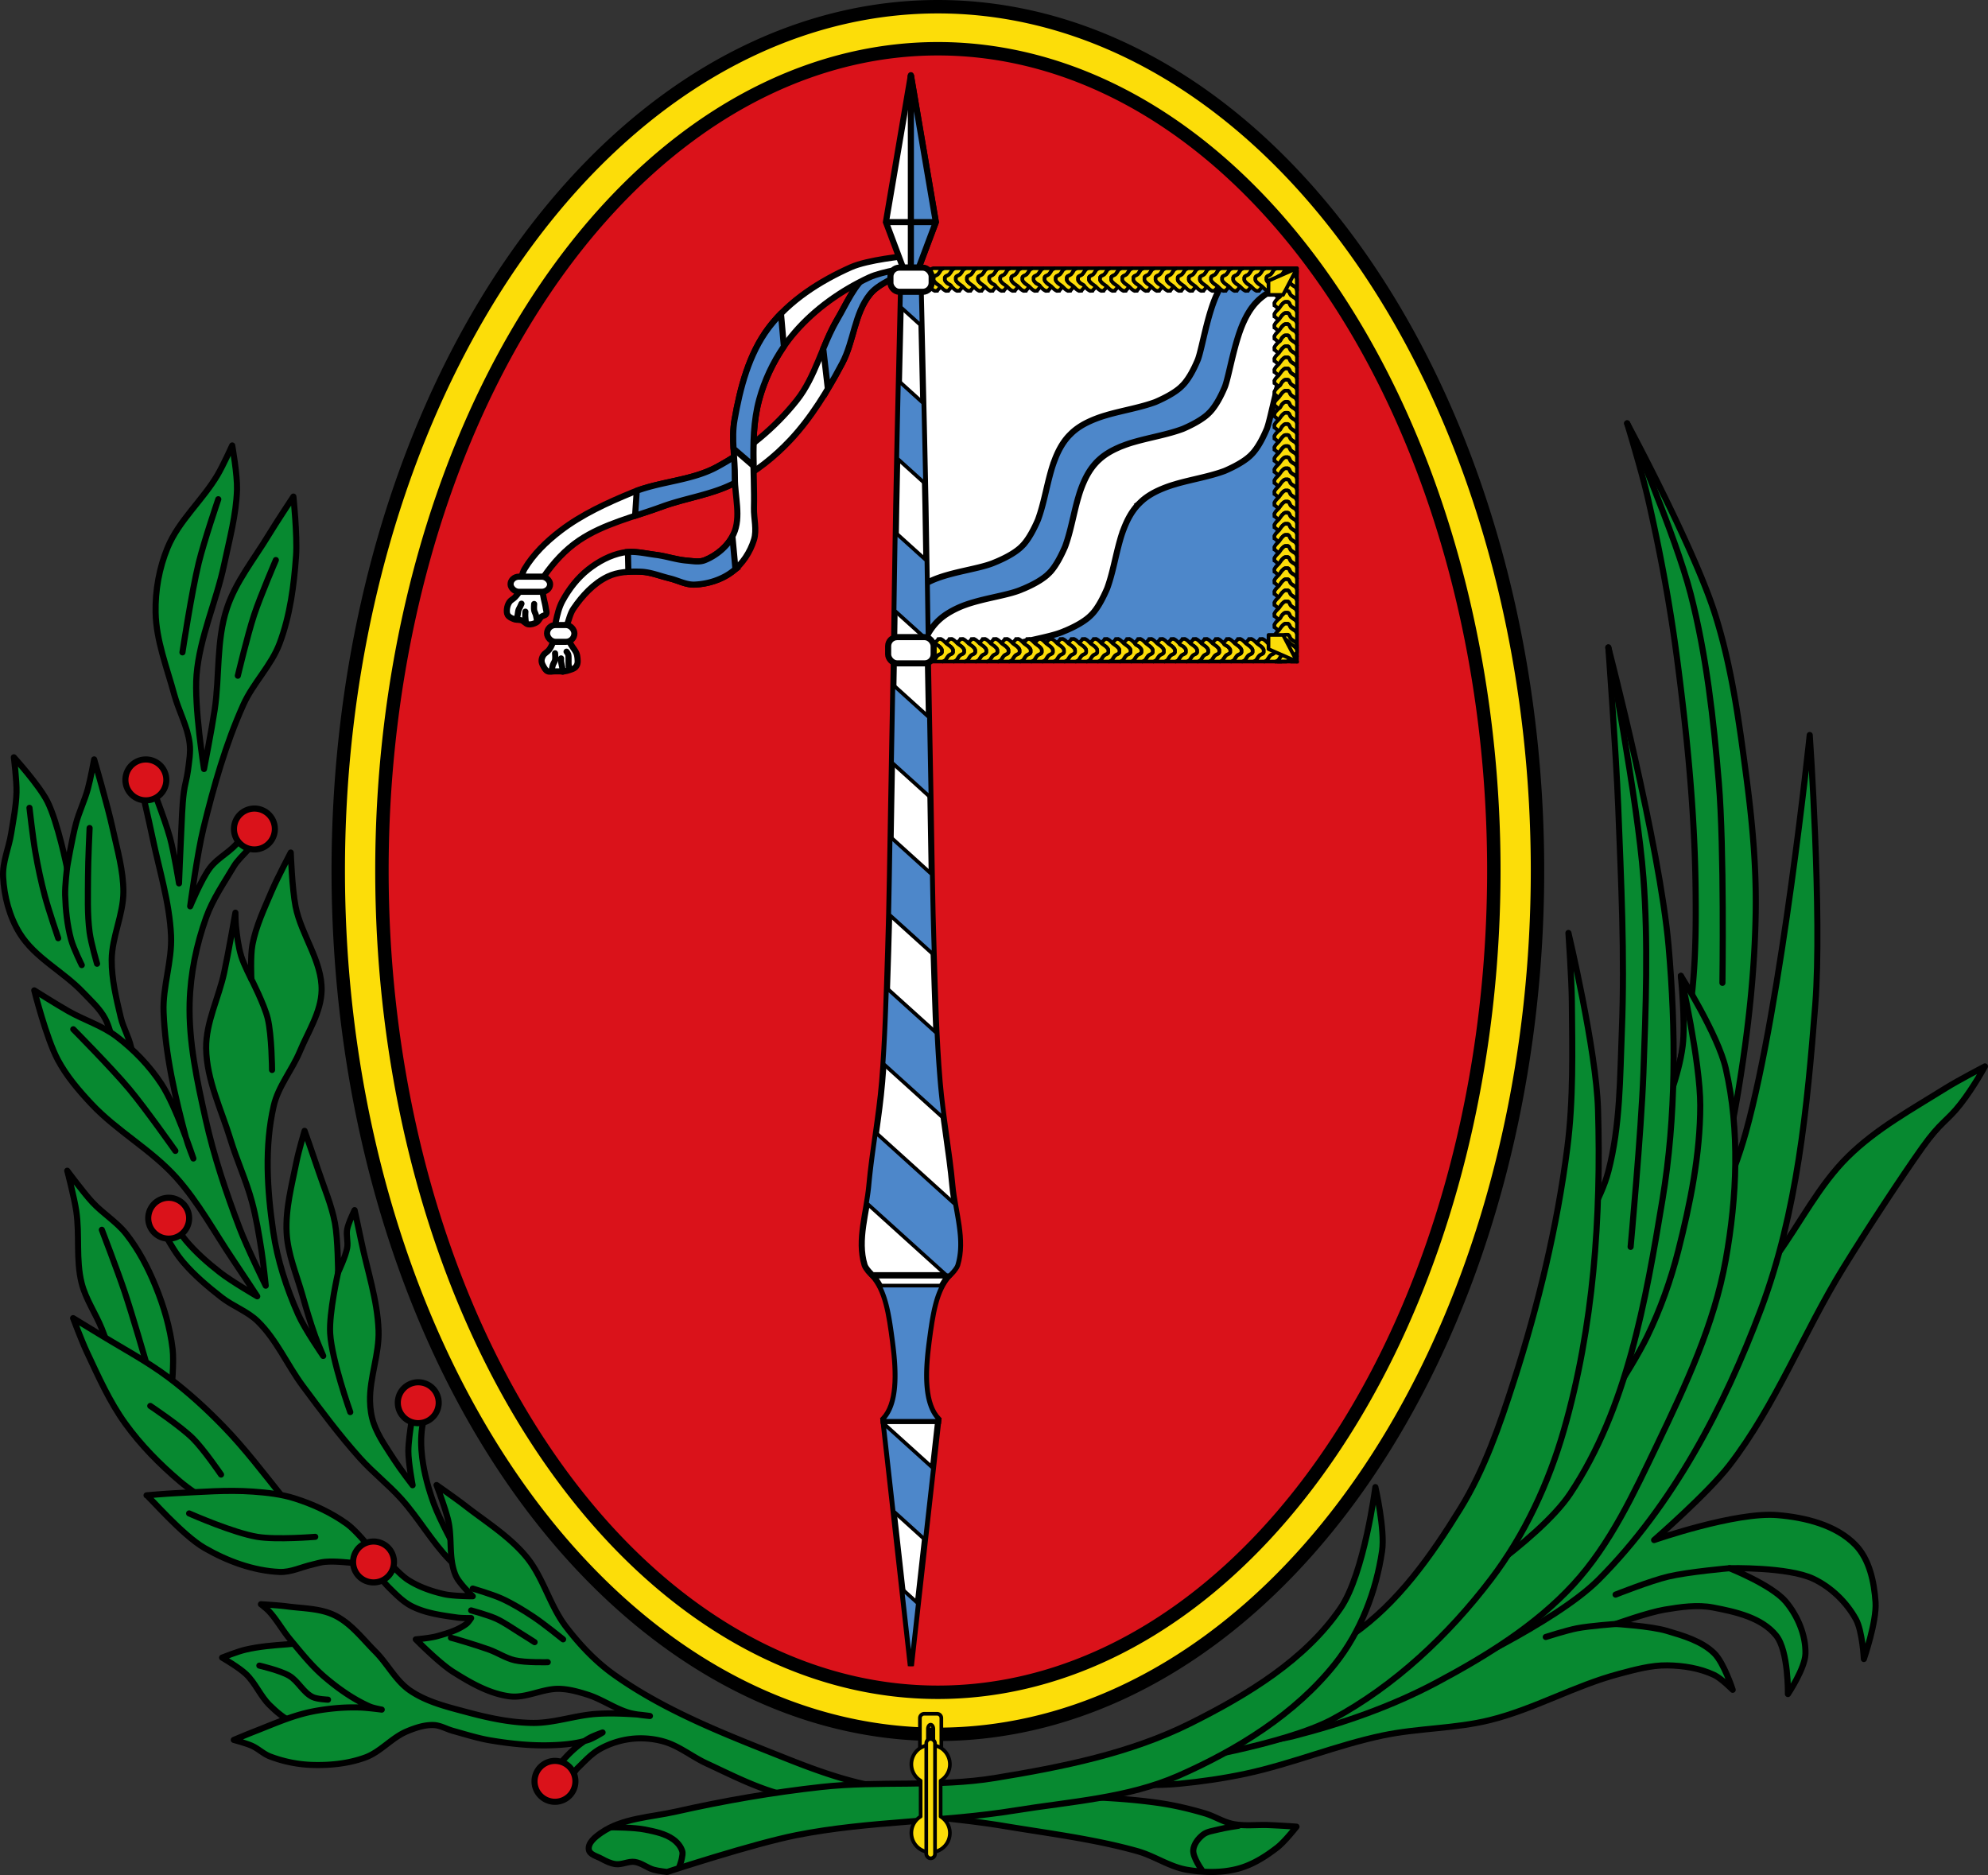 <svg xmlns="http://www.w3.org/2000/svg" xmlns:xlink="http://www.w3.org/1999/xlink" viewBox="0 0 1629.37 1536.83"><rect x="0" y="0" width="1629.37" height="1536.83" fill="#333333" stroke="none"/><defs><path id="c" d="M-2059.56 459.638a19.11 18.998 0 1 1-38.22 0 19.11 18.998 0 1 1 38.22 0z" fill="#da121a" stroke-linejoin="round" stroke="#000" stroke-width="5.682" stroke-linecap="round"/><path id="a" d="M1897.97 144.34s-1.64.545-2.281 1.094c-.615.526-.902 1.344-1.375 2-.465.646-.855 1.364-1.438 1.906-.981.914-2.697 1.031-3.375 2.188-.243.414-.078.958-.094 1.438-.012.364-.117.748 0 1.094.319.943 1.107 1.672 1.813 2.375 1.027 1.023 2.361 1.69 3.469 2.625 1.081.913 1.933 2.097 3.094 2.906.479.435 1.625.906 1.625.906l2-.094s.121-.232.188-.344c.686-1.152 2.419-2.055 2.187-3.375-.251-1.428-2.441-1.602-3.469-2.625-.706-.703-1.494-1.432-1.813-2.375-.117-.345-.012-.729 0-1.094.016-.48-.149-1.023.094-1.438.678-1.156 2.394-1.274 3.375-2.188.582-.542.972-1.26 1.437-1.906.473-.656.993-1.287 1.375-2 .185-.346.438-1.094.438-1.094z" stroke="#000" stroke-width="3"/><path id="b" d="M1907.06 144.34s-1.64.545-2.281 1.094c-.615.526-.902 1.344-1.375 2-.465.646-.855 1.364-1.438 1.906-.981.914-2.697 1.031-3.375 2.188-.243.414-.078.958-.094 1.438-.012.364-.117.748 0 1.094.319.943 1.107 1.672 1.813 2.375 1.027 1.023 2.361 1.69 3.469 2.625 1.081.913 1.933 2.097 3.094 2.906.479.435 1.625.906 1.625.906l2-.094s.121-.232.188-.344c.686-1.152 2.419-2.055 2.187-3.375-.251-1.428-2.441-1.602-3.469-2.625-.706-.703-1.494-1.432-1.813-2.375-.117-.345-.012-.729 0-1.094.016-.48-.149-1.023.094-1.438.678-1.156 2.394-1.274 3.375-2.188.582-.542.972-1.26 1.437-1.906.473-.656.993-1.287 1.375-2 .185-.346.438-1.094.438-1.094z" stroke="#000" stroke-width="3"/></defs><path style="fill:#078930;stroke:#000;stroke-width:5;stroke-linejoin:round" d="M182.04 1358.656s13.882 8.03 19.627 13.521c7.653 7.311 11.686 17.833 19.19 25.297 5.67 5.639 11.97 10.956 19.19 14.393 12.449 5.925 26.369 9.117 40.13 10.03 10.365.689 21.541.876 30.966-3.489 6.16-2.852 13.364-7.329 14.829-13.957 1.183-5.351-2.956-10.781-6.106-15.265-7.04-10.03-17.313-17.579-27.477-24.424-10.894-7.336-22.509-14.588-35.33-17.446-7.096-1.582-14.556-.1-21.807.436-11.402.842-22.883 1.777-34.02 4.361-6.583 1.528-19.19 6.542-19.19 6.542zM95.9 869.996s-3.985-24.19-9.588-34.866c-4.41-8.399-11.774-14.912-18.305-21.792-16.277-17.15-39.451-28.26-51.864-48.38-8.45-13.697-12.775-30.26-13.592-46.33-.613-12.06 4.737-23.682 6.619-35.606 1.758-11.142 4.056-22.283 4.358-33.559.257-9.612-2.179-28.765-2.179-28.765s20.622 22.667 27.457 36.17c8.552 16.898 16.13 54.48 16.13 54.48s4.144-24.595 7.409-36.61c2.579-9.488 6.955-18.421 9.588-27.893 2.228-8.02 5.23-24.407 5.23-24.407s11.06 37.846 15.254 57.09c3.701 16.989 8.737 34.04 8.717 51.43-.022 18.868-9.455 36.919-9.588 55.786-.112 15.883 3.756 31.612 7.409 47.07 2.314 9.792 8.271 18.742 9.152 28.765.385 4.38-1.743 13.07-1.743 13.07z"/><path d="M1260.14 713.514a491.456 708.01 0 1 1-982.912 0 491.456 708.01 0 1 1 982.912 0z" style="fill:#fcdd09;stroke:#000;stroke-width:11;stroke-linecap:round;stroke-linejoin:round"/><path d="M1224.35 713.507a455.657 673.554 0 1 1-911.314 0 455.657 673.554 0 1 1 911.314 0z" style="fill:#da121a;stroke:#000;stroke-width:11;stroke-linecap:round;stroke-linejoin:round"/><path style="fill:#fcdd09;stroke:#000;stroke-width:3" d="M1062.99 228.766s-.545-1.641-1.094-2.281c-.526-.615-1.343-.902-2-1.375-.646-.465-1.364-.855-1.906-1.438-.914-.981-1.031-2.697-2.188-3.375-.414-.243-.957-.078-1.438-.094-.364-.012-.748-.117-1.094 0-.943.319-1.672 1.107-2.375 1.813-1.023 1.027-1.69 2.361-2.625 3.469-.913 1.081-2.097 1.933-2.906 3.094-.435.479-.906 1.625-.906 1.625l.094 2s.232.121.344.188c1.152.686 2.055 2.419 3.375 2.187 1.428-.251 1.602-2.441 2.625-3.469.703-.706 1.432-1.494 2.375-1.813.345-.117.729-.012 1.094 0 .48.016 1.023-.149 1.438.094 1.157.678 1.274 2.394 2.188 3.375.542.582 1.26.972 1.906 1.437.657.473 1.287.993 2 1.375.346.185 1.094.438 1.094.438zM1053.53 529.34c-.09.006-.164.002-.25.031-.943.319-1.672 1.107-2.375 1.813-1.023 1.027-1.69 2.361-2.625 3.469-.912 1.081-2.097 1.933-2.906 3.094-.435.479-.906 1.625-.906 1.625l.094 2s.232.121.344.188c.277.165.524.413.781.656h4.063c.332-.685.666-1.445 1.156-1.938.703-.706 1.432-1.494 2.375-1.813.346-.117.73-.012 1.094 0 .48.016 1.023-.149 1.438.094 1.157.678 1.274 2.394 2.188 3.375.095.102.207.189.313.281h4.688v-4.281s-.545-1.64-1.094-2.281c-.526-.615-1.343-.902-2-1.375-.646-.465-1.364-.855-1.906-1.438-.914-.981-1.031-2.697-2.188-3.375-.414-.243-.957-.078-1.438-.094-.273-.009-.573-.05-.844-.031z"/><path style="fill:#fff;stroke:#000;stroke-width:5;stroke-linecap:round" d="M744.58 228.616H1054v304.76H744.58z"/><path style="fill:#4d87ca;stroke:#000;stroke-width:5;stroke-linecap:round" d="M1004.89 228.606c-3.122 3.958-5.589 8.392-7.688 12.938-7.677 16.626-11.834 43.09-15.25 52.75-.086.236-.194.484-.281.719-.087.206-.163.42-.25.625-3.12 7.319-6.68 13.913-10.781 18.719-.609.713-1.276 1.369-1.906 2a47.47 47.47 0 0 1-.969.938c-.054.05-.104.106-.156.156-.015.014-.015.017-.031.031-4.962 4.517-12.954 8.72-20.09 11.813-.06.026-.097.068-.156.094-12.625 4.713-26.902 6.947-40.12 10.781-.081.024-.169.07-.25.094a95.813 95.813 0 0 0-8.813 2.938c-.657.255-1.319.508-1.969.781-.761.31-1.504.638-2.25.969-5.376 2.386-10.39 5.308-14.75 9.188-.039.035-.085.09-.125.125-.631.56-1.212 1.149-1.812 1.75-.637.637-1.283 1.27-1.875 1.938-3.873 4.364-6.808 9.371-9.188 14.75a82.55 82.55 0 0 0-.969 2.281c-.273.65-.496 1.311-.75 1.969a96.32 96.32 0 0 0-2.938 8.813c-.023.081-.041.138-.062.219-3.818 13.228-6.085 27.525-10.781 40.16-.023.062-.04.095-.062.156-3.083 7.144-7.27 15.13-11.781 20.09-.001.007-.024.024-.031.031v.031c-.051.052-.108.104-.156.156a41.638 41.638 0 0 1-1.875 1.876c-.346.321-.695.654-1.063.969-4.801 4.107-11.404 7.683-18.719 10.813-.435.186-.873.349-1.313.531-12.523 5.655-36.16 7.646-52.781 15.344-6.06 2.806-11.885 6.254-16.688 11.06a44.5 44.5 0 0 0-1.625 1.719v44.47h9.906c3.091-9.06 7.261-17.409 13.906-24.06 4.802-4.808 10.63-8.256 16.688-11.06 16.617-7.698 40.23-9.658 52.75-15.313.44-.183.909-.345 1.344-.531 7.315-3.129 13.918-6.705 18.719-10.813.368-.315.685-.648 1.031-.969.332-.31.691-.628 1-.938.309-.309.608-.622.906-.938.049-.053.074-.104.125-.156.001-.007.023-.023.031-.031.001-.007.024-.024.031-.031 4.511-4.968 8.667-12.95 11.75-20.09.023-.062.071-.095.094-.156 4.696-12.631 6.932-26.928 10.75-40.16.022-.08.071-.169.094-.25a95.919 95.919 0 0 1 2.906-8.813c.254-.657.509-1.318.781-1.969.309-.762.638-1.503.969-2.25 2.379-5.379 5.314-10.386 9.187-14.75a46.067 46.067 0 0 1 1.844-1.969c.6-.601 1.212-1.159 1.844-1.719.039-.035.086-.091.125-.125 4.36-3.879 9.374-6.801 14.75-9.188.746-.331 1.489-.69 2.25-1 .65-.274 1.312-.495 1.969-.75 2.889-1.12 5.82-2.13 8.813-2.969.081-.024.169-.039.25-.063 13.223-3.835 27.5-6.1 40.12-10.813.059-.026.096-.036.156-.063 7.14-3.092 15.13-7.295 20.09-11.813.015-.014.015-.017.031-.031.052-.051.103-.107.156-.156.323-.305.653-.621.969-.938a34.391 34.391 0 0 0 1.875-2c4.102-4.806 7.693-11.4 10.813-18.719.087-.205.163-.419.25-.625.087-.235.196-.483.281-.719 3.416-9.661 7.573-36.16 15.25-52.781 2.799-6.06 6.229-11.879 11.03-16.688 6.528-6.536 14.688-10.664 23.563-13.75v-4.625h-49.09zm49.09 69.09c-.059.127-.129.248-.188.375-7.677 16.626-11.833 43.09-15.25 52.75-.086.236-.163.484-.25.719-.087.206-.194.42-.281.625-3.12 7.319-6.68 13.913-10.781 18.719a35.093 35.093 0 0 1-1.875 2 50.3 50.3 0 0 1-.969.938c-.053.049-.104.106-.156.156-.015.014-.046.017-.063.031-4.962 4.517-12.922 8.72-20.06 11.813-.06.026-.128.068-.188.094-12.625 4.713-26.902 6.947-40.12 10.781-.081.024-.138.07-.219.094a96.424 96.424 0 0 0-8.844 2.938 75.36 75.36 0 0 0-1.938.781c-.761.31-1.535.637-2.281.969-5.376 2.386-10.39 5.308-14.75 9.188-.039.035-.054.09-.094.125a42.76 42.76 0 0 0-1.844 1.75 44.209 44.209 0 0 0-1.844 1.938c-3.874 4.364-6.808 9.371-9.188 14.75-.33.747-.659 1.52-.969 2.281-.273.65-.527 1.311-.781 1.969a96.009 96.009 0 0 0-2.937 8.813c-.023.081-.041.17-.063.25-3.818 13.228-6.05 27.494-10.75 40.12-.023.062-.071.095-.094.156-3.083 7.144-7.239 15.13-11.75 20.09-.001.007-.024.024-.031.031-.001.008-.024.024-.031.031-.051.052-.108.103-.156.156a41.638 41.638 0 0 1-1.875 1.876c-.346.321-.695.654-1.063.969-4.801 4.107-11.373 7.683-18.687 10.813-.435.186-.904.349-1.344.531-12.523 5.655-36.13 7.646-52.75 15.344-.495.229-.977.481-1.469.719h235.91v-.875h.031v-234.81z"/><path d="M1044.81 219.91c-.194.47-.344.844-.344.844v7.25s.747-.252 1.094-.438c.713-.382 1.343-.902 2-1.375.646-.465 1.364-.855 1.906-1.438.914-.981 1.031-2.697 2.187-3.375.414-.243.958-.078 1.438-.094.364-.012.748-.117 1.094 0 .943.319 1.672 1.107 2.375 1.813 1.023 1.027 1.197 3.218 2.625 3.469 1.32.232 2.223-1.501 3.375-2.188.112-.067.344-.188.344-.188l.094-2s-.471-1.146-.906-1.625c-.164-.236-.373-.442-.563-.656h-16.719z" style="fill:#fcdd09;stroke:#000;stroke-width:3"/><path style="fill:#fff;stroke:#000;stroke-width:5;stroke-linecap:round" d="M431.27 473.156c-2.823 2.375-2.612 6.939-4.483 10.118-1.33 2.259-2.944 4.366-4.739 6.276-1.348 1.434-3.363 2.224-4.483 3.842-1.138 1.644-1.826 3.649-2.049 5.635-.193 1.71-.273 3.664.64 5.123 1.081 1.726 3.224 2.595 5.123 3.33 1.977.765 4.284.299 6.276 1.025 1.961.714 3.316 2.889 5.379 3.202 2.345.355 4.892-.43 6.916-1.665 1.731-1.057 2.403-3.323 3.97-4.611 1.138-.934 3.139-.884 3.842-2.177.695-1.277-.066-2.913-.256-4.355-.359-2.723-1.075-5.387-1.665-8.07-.443-2.01-.61-4.12-1.409-6.02-.864-2.052-2.789-3.556-3.586-5.635-.743-1.94.451-4.685-1.025-6.148-1.166-1.156-3.226-.841-4.867-.768-1.231.054-2.643.103-3.586.897z"/><path style="fill:#fff;stroke:#000;stroke-width:5;stroke-linecap:round" d="M744.24 212.646s-23.22 4.656-32.27 11.645c-11.932 9.211-17.96 24.281-25.619 37.26-12.6 21.359-17.877 47.1-33.27 66.54-17.687 22.339-40.558 41.24-65.65 54.744-21.18 11.396-46.863 11.61-69.1 20.781-20.686 8.532-41.467 17.989-59.22 31.607-11.331 8.691-21.972 19.01-29.28 31.27-1.794 3.01-3.327 9.981-3.327 9.981l4.325 1.664h6.987l5.989-1.331s1.096-3.02 1.996-4.325c7.83-11.367 17.488-21.914 28.946-29.611 20.274-13.621 44.942-19.2 67.873-27.615 19.722-7.235 41.32-9.797 59.888-19.63 16.839-8.919 32.21-21.04 45.25-34.934 17.326-18.463 30.635-40.586 42.507-62.95 9.516-17.926 9.976-40.685 22.704-56.49 6.308-7.835 16.537-11.46 24.953-16.968 2.961-1.938 8.983-5.656 8.983-5.656z"/><path d="M744.24 212.646s-23.23 4.668-32.28 11.656c-11.932 9.211-17.935 24.267-25.594 37.25-4.543 7.702-8.168 15.972-11.625 24.313l3.781 32.906c4.117-6.907 8-13.938 11.75-21 9.516-17.926 9.96-40.692 22.688-56.5 6.308-7.835 16.553-11.46 24.969-16.969 2.961-1.938 8.969-5.656 8.969-5.656l-2.656-6z" style="fill:#4d87ca;stroke:#000;stroke-width:5;stroke-linecap:round"/><path style="fill:#4d87ca;stroke:#000;stroke-width:5;stroke-linejoin:round" d="M602.3 374.046a213.562 213.562 0 0 1-14.875 8.781c-20.07 10.798-44.17 11.584-65.56 19.438l-1.344 20.5c7.418-2.442 14.83-4.835 22.09-7.5 19.722-7.235 41.34-9.792 59.906-19.625l-.219-21.594z"/><path style="fill:#fff;stroke:#000;stroke-width:5;stroke-linecap:round" d="M454.932 519.626c-1.837 1.803-1 5.078-1.943 7.473-.767 1.95-1.724 3.86-2.989 5.53-1.34 1.769-3.63 2.737-4.783 4.633-.811 1.333-1.377 2.924-1.345 4.484.031 1.528.751 2.999 1.495 4.334.844 1.516 1.73 3.272 3.288 4.04 1.835.899 4.085.125 6.128.149 1.196.015 2.391 0 3.587 0 1.395 0 2.8.164 4.185 0 1.272-.15 2.523-.487 3.736-.897 1.754-.592 3.679-1.033 5.082-2.242.848-.731 1.466-1.769 1.794-2.84.481-1.573.304-3.295.149-4.932-.13-1.372-.373-2.761-.897-4.04-.783-1.905-2.225-3.467-3.288-5.231-.772-1.281-1.696-2.494-2.242-3.886-.654-1.665-.145-3.783-1.196-5.231-.853-1.176-2.337-1.854-3.737-2.242-1.056-.293-2.2-.129-3.288 0-1.272.151-2.822 0-3.737.897z"/><path style="fill:#fff;stroke:#000;stroke-width:5;stroke-linecap:round" d="M741.85 209.916s-30.547 2.954-44.33 9.08c-25.565 11.37-50.755 27.426-67.58 49.779-16.12 21.408-23.276 48.994-27.919 75.38-2.739 15.57.44 31.619.304 47.43-.132 15.386 5.306 32.15-1.09 46.15-4.419 9.67-13.74 17.503-23.618 21.438-4.557 1.815-9.823.707-14.712.311-8.534-.692-16.763-3.594-25.26-4.671-8.97-1.138-18.18-3.604-27.06-1.883-10.382 2.01-20.239 7.313-28.533 13.874-8.709 6.888-15.78 16.04-21.07 25.798-2.849 5.253-4.238 11.226-5.45 17.08-.741 3.576-1.09 10.9-1.09 10.9l4.36-.363s3.298-1.796 4.36-3.27c.896-1.243.93-2.92 1.453-4.36 1.691-4.65 2.667-9.716 5.45-13.807 7.182-10.556 16.474-20.622 27.978-26.16 8.272-3.983 18.08-4.369 27.25-3.997 8.07.328 15.762 3.562 23.618 5.45 6.798 1.634 13.362 5.38 20.347 5.087 10.868-.456 22.23-3.945 30.885-10.537 8.391-6.392 14.699-16.08 17.804-26.16 2.567-8.334-.213-17.443 0-26.16.727-29.7-3.509-60.37 4.36-89.02 5.482-19.958 15.56-39.18 29.07-54.866 16.506-19.16 38.11-34.387 61.04-45.06 10.84-5.04 34.882-8.357 34.882-8.357z"/><path d="M768.955 1164.61h-44.808l22.405 200.82z" style="fill:#fff;stroke:#000;stroke-width:5;stroke-linecap:round"/><path d="M715.03 1045.246c11.212 12.229 13.966 31.828 16.936 54.28 3.602 27.24 3.72 51.38-7.905 63.719l.094 1.344h44.809l.094-1.281c-11.665-12.322-11.576-36.497-7.967-63.781 2.969-22.453 5.723-42.05 16.935-54.28h-62.993z" style="fill:#fff;stroke:#000;stroke-width:5;stroke-linecap:round"/><path style="fill:#fff;stroke:#000;stroke-width:5" d="M738.94 219.366s-3.138 130.32-4.375 195.5c-.832 43.846-1.316 87.71-2.063 131.56-.628 36.907-1.312 73.813-2.031 110.72-.797 40.855-1.169 81.72-2.531 122.56-1.192 35.726-1.928 71.51-4.938 107.12-2.404 28.456-7.864 56.59-10.469 85.03-1.981 21.621-10.26 44.27-3.906 65.03 1.027 3.356 6.406 8.344 6.406 8.344h63.062s5.379-4.988 6.406-8.344c6.354-20.762-1.957-43.41-3.938-65.03-2.605-28.438-8.06-56.57-10.469-85.03-3.01-35.619-3.75-71.4-4.938-107.12-1.358-40.84-1.703-81.71-2.5-122.56-.72-36.906-1.429-73.812-2.062-110.72-.752-43.853-1.23-87.72-2.063-131.56-1.237-65.18-4.375-195.5-4.375-195.5h-8.469z"/><path style="fill:none;stroke:#000;stroke-width:5" d="m746.55 219.366.013-157.76"/><path style="fill:none;stroke:#000;stroke-width:5;stroke-linecap:round" d="M452.092 549.816s.538-3.232 1.046-4.783c.459-1.399 1.488-2.596 1.794-4.04.383-1.803 0-5.53 0-5.53M461.21 550.566s-.25-2.498-.448-3.737c-.24-1.505-.747-2.967-.897-4.484-.088-.892 0-2.69 0-2.69M466.291 548.476s-.249-3.186-.299-4.783c-.042-1.345.061-2.692 0-4.04-.05-1.099.043-2.242-.299-3.288-.27-.828-1.345-2.242-1.345-2.242"/><rect width="22.419" height="13.751" x="448.36" y="512.306" rx="6.875" style="fill:#fff;stroke:#000;stroke-width:5;stroke-linecap:round"/><path style="fill:none;stroke:#000;stroke-width:5;stroke-linecap:round" d="M423.32 507.866s.64-2.381.897-3.586c.307-1.442.306-2.955.769-4.355.3-.906.871-1.699 1.281-2.562.402-.846 1.153-2.562 1.153-2.562M430.881 509.406s-.349-3.069-.384-4.611c-.027-1.153.128-3.458.128-3.458M440.102 508.506s-.484-3.02-.897-4.483c-.37-1.313-1.17-2.499-1.409-3.842-.298-1.681 0-5.123 0-5.123"/><rect width="32.404" height="12.424" x="418.46" y="472.646" rx="6.875" ry="6.212" style="fill:#fff;stroke:#000;stroke-width:5;stroke-linecap:round"/><use style="fill:#fcdd09" xlink:href="#a" width="100%" height="100%" transform="translate(-1005.92 75.546)"/><use style="fill:#fcdd09" xlink:href="#b" width="100%" height="100%" transform="translate(-1005.92 75.546)"/><use style="fill:#fcdd09" height="100%" width="100%" xlink:href="#a" transform="translate(-987.73 75.546)"/><use style="fill:#fcdd09" height="100%" width="100%" xlink:href="#b" transform="translate(-987.73 75.546)"/><use style="fill:#fcdd09" height="100%" width="100%" xlink:href="#a" transform="translate(-969.54 75.546)"/><use style="fill:#fcdd09" height="100%" width="100%" xlink:href="#b" transform="translate(-969.54 75.546)"/><use style="fill:#fcdd09" xlink:href="#a" width="100%" height="100%" transform="translate(-951.35 75.546)"/><use style="fill:#fcdd09" xlink:href="#b" width="100%" height="100%" transform="translate(-951.35 75.546)"/><use style="fill:#fcdd09" height="100%" width="100%" xlink:href="#a" transform="translate(-1042.29 75.546)"/><use style="fill:#fcdd09" height="100%" width="100%" xlink:href="#b" transform="translate(-1042.29 75.546)"/><use style="fill:#fcdd09" xlink:href="#a" width="100%" height="100%" transform="translate(-1024.1 75.546)"/><use style="fill:#fcdd09" xlink:href="#b" width="100%" height="100%" transform="translate(-1024.1 75.546)"/><use style="fill:#fcdd09" height="100%" width="100%" xlink:href="#a" transform="translate(-933.17 75.546)"/><use style="fill:#fcdd09" height="100%" width="100%" xlink:href="#b" transform="translate(-933.17 75.546)"/><use style="fill:#fcdd09" xlink:href="#a" width="100%" height="100%" transform="translate(-914.98 75.546)"/><use style="fill:#fcdd09" xlink:href="#b" width="100%" height="100%" transform="translate(-914.98 75.546)"/><use style="fill:#fcdd09" height="100%" width="100%" xlink:href="#a" transform="translate(-896.79 75.546)"/><use style="fill:#fcdd09" height="100%" width="100%" xlink:href="#b" transform="translate(-896.79 75.546)"/><use style="fill:#fcdd09" xlink:href="#a" width="100%" height="100%" transform="translate(-878.6 75.546)"/><use style="fill:#fcdd09" xlink:href="#b" width="100%" height="100%" transform="translate(-878.6 75.546)"/><path style="fill:#fcdd09;stroke:#000;stroke-width:3" d="M1037.55 219.896s-1.64.545-2.281 1.094c-.615.526-.902 1.344-1.375 2-.465.646-.855 1.364-1.438 1.906-.981.914-2.697 1.031-3.375 2.188-.243.414-.078.958-.094 1.438-.012.364-.117.748 0 1.094.319.943 1.107 1.672 1.813 2.375 1.027 1.023 2.361 1.69 3.469 2.625 1.081.913 1.933 2.097 3.094 2.906.479.435 1.625.906 1.625.906l2-.094s.121-.232.188-.344c.686-1.152 2.419-2.055 2.187-3.375-.251-1.428-2.441-1.602-3.469-2.625-.706-.703-1.494-1.432-1.813-2.375-.117-.345-.012-.729 0-1.094.016-.48-.149-1.023.094-1.438.678-1.156 2.394-1.274 3.375-2.188.582-.542.972-1.26 1.437-1.906.473-.656.993-1.287 1.375-2 .185-.346.438-1.094.438-1.094z"/><path style="fill:#fcdd09;stroke:#000;stroke-width:3" d="M1046.64 219.896s-1.64.545-2.281 1.094c-.615.526-.902 1.344-1.375 2-.465.646-.855 1.364-1.438 1.906-.981.914-2.697 1.031-3.375 2.188-.243.414-.078.958-.094 1.438-.012.364-.117.748 0 1.094.319.943 1.107 1.672 1.813 2.375 1.027 1.023 2.361 1.69 3.469 2.625 1.081.913 1.933 2.097 3.094 2.906.479.435 1.625.906 1.625.906l2-.094s.121-.232.188-.344c.686-1.152 2.419-2.055 2.187-3.375-.251-1.428-2.441-1.602-3.469-2.625-.706-.703-1.494-1.432-1.813-2.375-.117-.345-.012-.729 0-1.094.016-.48-.149-1.023.094-1.438.678-1.156 2.394-1.274 3.375-2.188.582-.542.972-1.26 1.437-1.906.473-.656.993-1.287 1.375-2 .185-.346.438-1.094.438-1.094z"/><use style="fill:#fcdd09" height="100%" width="100%" xlink:href="#a" transform="translate(-1078.67 75.546)"/><use style="fill:#fcdd09" height="100%" width="100%" xlink:href="#b" transform="translate(-1078.67 75.546)"/><use style="fill:#fcdd09" xlink:href="#a" width="100%" height="100%" transform="translate(-1060.48 75.546)"/><use style="fill:#fcdd09" xlink:href="#b" width="100%" height="100%" transform="translate(-1060.48 75.546)"/><use style="fill:#fcdd09" height="100%" width="100%" xlink:href="#a" transform="translate(-1115.04 75.546)"/><use style="fill:#fcdd09" height="100%" width="100%" xlink:href="#b" transform="translate(-1115.04 75.546)"/><use style="fill:#fcdd09" xlink:href="#a" width="100%" height="100%" transform="translate(-1096.85 75.546)"/><use style="fill:#fcdd09" xlink:href="#b" width="100%" height="100%" transform="translate(-1096.85 75.546)"/><path style="fill:#fcdd09;stroke:#000;stroke-width:3" d="M764.74 219.896s-1.64.545-2.281 1.094c-.615.526-.902 1.344-1.375 2-.465.646-.855 1.364-1.438 1.906-.981.914-2.697 1.031-3.375 2.188-.243.414-.078.958-.094 1.438-.012.364-.117.748 0 1.094.319.943 1.107 1.672 1.813 2.375 1.027 1.023 2.361 1.69 3.469 2.625 1.081.913 1.933 2.097 3.094 2.906.479.435 1.625.906 1.625.906l2-.094s.121-.232.188-.344c.686-1.152 2.419-2.055 2.187-3.375-.251-1.428-2.441-1.602-3.469-2.625-.706-.703-1.494-1.432-1.813-2.375-.117-.345-.012-.729 0-1.094.016-.48-.149-1.023.094-1.438.678-1.156 2.394-1.274 3.375-2.188.582-.542.972-1.26 1.437-1.906.473-.656.993-1.287 1.375-2 .185-.346.438-1.094.438-1.094z"/><path style="fill:#fcdd09;stroke:#000;stroke-width:3" d="M773.83 219.896s-1.64.545-2.281 1.094c-.615.526-.902 1.344-1.375 2-.465.646-.855 1.364-1.438 1.906-.981.914-2.697 1.031-3.375 2.188-.243.414-.078.958-.094 1.438-.012.364-.117.748 0 1.094.319.943 1.107 1.672 1.813 2.375 1.027 1.023 2.361 1.69 3.469 2.625 1.081.913 1.933 2.097 3.094 2.906.479.435 1.625.906 1.625.906l2-.094s.121-.232.188-.344c.686-1.152 2.419-2.055 2.187-3.375-.251-1.428-2.441-1.602-3.469-2.625-.706-.703-1.494-1.432-1.813-2.375-.117-.345-.012-.729 0-1.094.016-.48-.149-1.023.094-1.438.678-1.156 2.394-1.274 3.375-2.188.582-.542.972-1.26 1.437-1.906.473-.656.993-1.287 1.375-2 .185-.346.438-1.094.438-1.094z"/><path style="fill:#4d87ca;stroke:#000;stroke-width:3;stroke-linecap:round" d="M738.96 219.356s-.53 21.759-.781 32.34l17.12 15.469-1.125-47.813h-15.219zm-2.188 93.06c-.495 21.723-.933 42.573-1.375 63.34l22.781 20.594c-.412-20.286-.905-42.18-1.437-65.875l-19.969-18.06zm-2.594 124.31c-.355 21.23-.66 42.46-.969 63.69l27.06 24.438c-.338-21.813-.638-43.625-.969-65.44l-25.12-22.688zm-1.937 124.81c-.369 21.19-.756 42.38-1.156 63.56l31.531 28.5a62576.24 62576.24 0 0 1-1.25-65.719l-29.12-26.344zm-2.281 124.56c-.35 21.18-.658 42.36-1.156 63.53l36.469 32.969-.094-2.906c-.699-21.02-1.138-42.06-1.5-63.09l-33.719-30.5zm-3 123.94c-.667 20.671-1.438 41.34-2.844 61.969l49.38 44.656c-1.34-9.926-2.532-19.866-3.375-29.844-1.128-13.357-1.96-26.734-2.594-40.12v-.031l-40.563-36.625zm-9 118.44c-2.031 14.438-4.077 28.863-5.406 43.37-.438 4.781-1.204 9.619-2.031 14.469l65.16 58.906h2.438s5.379-4.988 6.406-8.344c4.883-15.955 1.097-33.01-1.813-49.875l-64.75-58.53zM720.96 1053.736c6.419 11.966 8.644 27.964 11 45.781 3.602 27.24 3.719 51.38-7.906 63.719l.094 1.344h44.813l.094-1.281c-11.665-12.322-11.577-36.497-7.969-63.781 2.356-17.814 4.584-33.816 11-45.781h-51.12zM724.4 1166.896l8.03 71.844 25.656 23.22 6.563-58.688-40.25-36.37zm15.16 135.72 7 62.812 5.719-51.31-12.719-11.5z"/><path style="fill:#4d87ca;stroke:#000;stroke-width:5" d="M600.3 439.606c-4.714 8.797-13.462 15.887-22.687 19.563-4.557 1.815-9.83.709-14.719.313-8.534-.692-16.757-3.61-25.25-4.688-7.609-.965-15.394-2.865-23-2.375l.375 16.25c3.442-.21 6.903-.2 10.281-.063 8.07.328 15.769 3.581 23.625 5.469 6.798 1.634 13.359 5.387 20.344 5.094 10.868-.456 22.22-3.971 30.875-10.563a43.968 43.968 0 0 0 2.625-2.156z"/><path d="M640.08 257.016c-3.633 3.713-7.04 7.617-10.156 11.75-16.12 21.408-23.263 49.02-27.906 75.41-1.366 7.765-1.245 15.649-.813 23.563l16.375 14.156c-.351-18.503-.134-36.959 4.719-54.625 4.198-15.282 11.09-30.12 20.16-43.28l-2.375-26.969z" style="fill:#4d87ca;stroke:#000;stroke-width:5;stroke-linejoin:round"/><path style="fill:#fff;stroke:#000;stroke-width:5" d="m746.57 61.611-20.469 120.44 14 37.31h12.938l14-37.31z"/><path style="fill:#4d87ca;stroke:#000;stroke-width:5;stroke-linecap:round;stroke-linejoin:round" d="M746.55 61.611v157.75h6.469l14-37.31z"/><path style="fill:none;stroke:#000;stroke-width:5" d="M726.1 182.046h40.938"/><rect width="33.788" height="19.825" x="729.8" y="219.356" rx="7.32" style="fill:#fff;stroke:#000;stroke-width:5;stroke-linecap:round"/><path style="fill:#fcdd09;stroke:#000;stroke-width:3" d="M1044.46 528.856s.545-1.64 1.094-2.281c.526-.615 1.343-.902 2-1.375.646-.465 1.364-.855 1.906-1.438.914-.981 1.031-2.697 2.188-3.375.414-.243.957-.078 1.438-.094.364-.012.748-.117 1.094 0 .943.319 1.672 1.107 2.375 1.813 1.023 1.027 1.69 2.361 2.625 3.469.913 1.081 2.097 1.933 2.906 3.094.435.479.906 1.625.906 1.625l-.094 2s-.232.121-.344.188c-1.152.686-2.055 2.419-3.375 2.187-1.428-.251-1.602-2.441-2.625-3.469-.703-.706-1.432-1.494-2.375-1.813-.345-.117-.729-.012-1.094 0-.48.016-1.023-.149-1.438.094-1.157.678-1.274 2.394-2.188 3.375-.542.582-1.26.972-1.906 1.437-.657.473-1.287.993-2 1.375-.346.185-1.094.438-1.094.438zM1062.99 246.956s-.545-1.641-1.094-2.281c-.526-.615-1.343-.902-2-1.375-.646-.465-1.364-.855-1.906-1.438-.914-.981-1.031-2.697-2.188-3.375-.414-.243-.957-.078-1.438-.094-.364-.012-.748-.117-1.094 0-.943.319-1.672 1.107-2.375 1.813-1.023 1.027-1.69 2.361-2.625 3.469-.913 1.081-2.097 1.933-2.906 3.094-.435.479-.906 1.625-.906 1.625l.094 2s.232.121.344.188c1.152.686 2.055 2.419 3.375 2.187 1.428-.251 1.602-2.441 2.625-3.469.703-.706 1.432-1.494 2.375-1.813.345-.117.729-.012 1.094 0 .48.016 1.023-.149 1.438.094 1.157.678 1.274 2.394 2.188 3.375.542.582 1.26.972 1.906 1.437.657.473 1.287.993 2 1.375.346.185 1.094.438 1.094.438z"/><path style="fill:#fcdd09;stroke:#000;stroke-width:3" d="M1062.99 256.046s-.545-1.641-1.094-2.281c-.526-.615-1.343-.902-2-1.375-.646-.465-1.364-.855-1.906-1.438-.914-.981-1.031-2.697-2.188-3.375-.414-.243-.957-.078-1.438-.094-.364-.012-.748-.117-1.094 0-.943.319-1.672 1.107-2.375 1.813-1.023 1.027-1.69 2.361-2.625 3.469-.913 1.081-2.097 1.933-2.906 3.094-.435.479-.906 1.625-.906 1.625l.094 2s.232.121.344.188c1.152.686 2.055 2.419 3.375 2.187 1.428-.251 1.602-2.441 2.625-3.469.703-.706 1.432-1.494 2.375-1.813.345-.117.729-.012 1.094 0 .48.016 1.023-.149 1.438.094 1.157.678 1.274 2.394 2.188 3.375.542.582 1.26.972 1.906 1.437.657.473 1.287.993 2 1.375.346.185 1.094.438 1.094.438z"/><path style="fill:#fcdd09;stroke:#000;stroke-width:3" d="M1062.99 265.136s-.545-1.641-1.094-2.281c-.526-.615-1.343-.902-2-1.375-.646-.465-1.364-.855-1.906-1.438-.914-.981-1.031-2.697-2.188-3.375-.414-.243-.957-.078-1.438-.094-.364-.012-.748-.117-1.094 0-.943.319-1.672 1.107-2.375 1.813-1.023 1.027-1.69 2.361-2.625 3.469-.913 1.081-2.097 1.933-2.906 3.094-.435.479-.906 1.625-.906 1.625l.094 2s.232.121.344.188c1.152.686 2.055 2.419 3.375 2.187 1.428-.251 1.602-2.441 2.625-3.469.703-.706 1.432-1.494 2.375-1.813.345-.117.729-.012 1.094 0 .48.016 1.023-.149 1.438.094 1.157.678 1.274 2.394 2.188 3.375.542.582 1.26.972 1.906 1.437.657.473 1.287.993 2 1.375.346.185 1.094.438 1.094.438zM1062.99 510.676s-.545-1.64-1.094-2.281c-.526-.615-1.343-.902-2-1.375-.646-.465-1.364-.855-1.906-1.438-.914-.981-1.031-2.697-2.188-3.375-.414-.243-.957-.078-1.438-.094-.364-.012-.748-.117-1.094 0-.943.319-1.672 1.107-2.375 1.813-1.023 1.027-1.69 2.361-2.625 3.469-.913 1.081-2.097 1.933-2.906 3.094-.435.479-.906 1.625-.906 1.625l.094 2s.232.121.344.188c1.152.686 2.055 2.419 3.375 2.187 1.428-.251 1.602-2.441 2.625-3.469.703-.706 1.432-1.494 2.375-1.813.345-.117.729-.012 1.094 0 .48.016 1.023-.149 1.438.094 1.157.678 1.274 2.394 2.188 3.375.542.582 1.26.972 1.906 1.437.657.473 1.287.993 2 1.375.346.185 1.094.438 1.094.438zM1062.99 356.076s-.545-1.64-1.094-2.281c-.526-.615-1.343-.902-2-1.375-.646-.465-1.364-.855-1.906-1.438-.914-.981-1.031-2.697-2.188-3.375-.414-.243-.957-.078-1.438-.094-.364-.012-.748-.117-1.094 0-.943.319-1.672 1.107-2.375 1.813-1.023 1.027-1.69 2.361-2.625 3.469-.913 1.081-2.097 1.933-2.906 3.094-.435.479-.906 1.625-.906 1.625l.094 2s.232.121.344.188c1.152.686 2.055 2.419 3.375 2.187 1.428-.251 1.602-2.441 2.625-3.469.703-.706 1.432-1.494 2.375-1.813.345-.117.729-.012 1.094 0 .48.016 1.023-.149 1.438.094 1.157.678 1.274 2.394 2.188 3.375.542.582 1.26.972 1.906 1.437.657.473 1.287.993 2 1.375.346.185 1.094.438 1.094.438z"/><path style="fill:#fcdd09;stroke:#000;stroke-width:3" d="M1062.99 365.176s-.545-1.64-1.094-2.281c-.526-.615-1.343-.902-2-1.375-.646-.465-1.364-.855-1.906-1.438-.914-.981-1.031-2.697-2.188-3.375-.414-.243-.957-.078-1.438-.094-.364-.012-.748-.117-1.094 0-.943.319-1.672 1.107-2.375 1.813-1.023 1.027-1.69 2.361-2.625 3.469-.913 1.081-2.097 1.933-2.906 3.094-.435.479-.906 1.625-.906 1.625l.094 2s.232.121.344.188c1.152.686 2.055 2.419 3.375 2.187 1.428-.251 1.602-2.441 2.625-3.469.703-.706 1.432-1.494 2.375-1.813.345-.117.729-.012 1.094 0 .48.016 1.023-.149 1.438.094 1.157.678 1.274 2.394 2.188 3.375.542.582 1.26.972 1.906 1.437.657.473 1.287.993 2 1.375.346.185 1.094.438 1.094.438z"/><path style="fill:#fcdd09;stroke:#000;stroke-width:3" d="M1062.99 374.266s-.545-1.64-1.094-2.281c-.526-.615-1.343-.902-2-1.375-.646-.465-1.364-.855-1.906-1.438-.914-.981-1.031-2.697-2.188-3.375-.414-.243-.957-.078-1.438-.094-.364-.012-.748-.117-1.094 0-.943.319-1.672 1.107-2.375 1.813-1.023 1.027-1.69 2.361-2.625 3.469-.913 1.081-2.097 1.933-2.906 3.094-.435.479-.906 1.625-.906 1.625l.094 2s.232.121.344.188c1.152.686 2.055 2.419 3.375 2.187 1.428-.251 1.602-2.441 2.625-3.469.703-.706 1.432-1.494 2.375-1.813.345-.117.729-.012 1.094 0 .48.016 1.023-.149 1.438.094 1.157.678 1.274 2.394 2.188 3.375.542.582 1.26.972 1.906 1.437.657.473 1.287.993 2 1.375.346.185 1.094.438 1.094.438z"/><path style="fill:#fcdd09;stroke:#000;stroke-width:3" d="M1062.99 383.356s-.545-1.64-1.094-2.281c-.526-.615-1.343-.902-2-1.375-.646-.465-1.364-.855-1.906-1.438-.914-.981-1.031-2.697-2.188-3.375-.414-.243-.957-.078-1.438-.094-.364-.012-.748-.117-1.094 0-.943.319-1.672 1.107-2.375 1.813-1.023 1.027-1.69 2.361-2.625 3.469-.913 1.081-2.097 1.933-2.906 3.094-.435.479-.906 1.625-.906 1.625l.094 2s.232.121.344.188c1.152.686 2.055 2.419 3.375 2.187 1.428-.251 1.602-2.441 2.625-3.469.703-.706 1.432-1.494 2.375-1.813.345-.117.729-.012 1.094 0 .48.016 1.023-.149 1.438.094 1.157.678 1.274 2.394 2.188 3.375.542.582 1.26.972 1.906 1.437.657.473 1.287.993 2 1.375.346.185 1.094.438 1.094.438z"/><path style="fill:#fcdd09;stroke:#000;stroke-width:3" d="M1062.99 392.456s-.545-1.64-1.094-2.281c-.526-.615-1.343-.902-2-1.375-.646-.465-1.364-.855-1.906-1.438-.914-.981-1.031-2.697-2.188-3.375-.414-.243-.957-.078-1.438-.094-.364-.012-.748-.117-1.094 0-.943.319-1.672 1.107-2.375 1.813-1.023 1.027-1.69 2.361-2.625 3.469-.913 1.081-2.097 1.933-2.906 3.094-.435.479-.906 1.625-.906 1.625l.094 2s.232.121.344.188c1.152.686 2.055 2.419 3.375 2.187 1.428-.251 1.602-2.441 2.625-3.469.703-.706 1.432-1.494 2.375-1.813.345-.117.729-.012 1.094 0 .48.016 1.023-.149 1.438.094 1.157.678 1.274 2.394 2.188 3.375.542.582 1.26.972 1.906 1.437.657.473 1.287.993 2 1.375.346.185 1.094.438 1.094.438z"/><path style="fill:#fcdd09;stroke:#000;stroke-width:3" d="M1062.99 401.546s-.545-1.64-1.094-2.281c-.526-.615-1.343-.902-2-1.375-.646-.465-1.364-.855-1.906-1.438-.914-.981-1.031-2.697-2.188-3.375-.414-.243-.957-.078-1.438-.094-.364-.012-.748-.117-1.094 0-.943.319-1.672 1.107-2.375 1.813-1.023 1.027-1.69 2.361-2.625 3.469-.913 1.081-2.097 1.933-2.906 3.094-.435.479-.906 1.625-.906 1.625l.094 2s.232.121.344.188c1.152.686 2.055 2.419 3.375 2.187 1.428-.251 1.602-2.441 2.625-3.469.703-.706 1.432-1.494 2.375-1.813.345-.117.729-.012 1.094 0 .48.016 1.023-.149 1.438.094 1.157.678 1.274 2.394 2.188 3.375.542.582 1.26.972 1.906 1.437.657.473 1.287.993 2 1.375.346.185 1.094.438 1.094.438z"/><path style="fill:#fcdd09;stroke:#000;stroke-width:3" d="M1062.99 410.636s-.545-1.64-1.094-2.281c-.526-.615-1.343-.902-2-1.375-.646-.465-1.364-.855-1.906-1.438-.914-.981-1.031-2.697-2.188-3.375-.414-.243-.957-.078-1.438-.094-.364-.012-.748-.117-1.094 0-.943.319-1.672 1.107-2.375 1.813-1.023 1.027-1.69 2.361-2.625 3.469-.913 1.081-2.097 1.933-2.906 3.094-.435.479-.906 1.625-.906 1.625l.094 2s.232.121.344.188c1.152.686 2.055 2.419 3.375 2.187 1.428-.251 1.602-2.441 2.625-3.469.703-.706 1.432-1.494 2.375-1.813.345-.117.729-.012 1.094 0 .48.016 1.023-.149 1.438.094 1.157.678 1.274 2.394 2.188 3.375.542.582 1.26.972 1.906 1.437.657.473 1.287.993 2 1.375.346.185 1.094.438 1.094.438z"/><path style="fill:#fcdd09;stroke:#000;stroke-width:3" d="M1062.99 419.736s-.545-1.64-1.094-2.281c-.526-.615-1.343-.902-2-1.375-.646-.465-1.364-.855-1.906-1.438-.914-.981-1.031-2.697-2.188-3.375-.414-.243-.957-.078-1.438-.094-.364-.012-.748-.117-1.094 0-.943.319-1.672 1.107-2.375 1.813-1.023 1.027-1.69 2.361-2.625 3.469-.913 1.081-2.097 1.933-2.906 3.094-.435.479-.906 1.625-.906 1.625l.094 2s.232.121.344.188c1.152.686 2.055 2.419 3.375 2.187 1.428-.251 1.602-2.441 2.625-3.469.703-.706 1.432-1.494 2.375-1.813.345-.117.729-.012 1.094 0 .48.016 1.023-.149 1.438.094 1.157.678 1.274 2.394 2.188 3.375.542.582 1.26.972 1.906 1.437.657.473 1.287.993 2 1.375.346.185 1.094.438 1.094.438zM1062.99 337.886s-.545-1.64-1.094-2.281c-.526-.615-1.343-.902-2-1.375-.646-.465-1.364-.855-1.906-1.438-.914-.981-1.031-2.697-2.188-3.375-.414-.243-.957-.078-1.438-.094-.364-.012-.748-.117-1.094 0-.943.319-1.672 1.107-2.375 1.813-1.023 1.027-1.69 2.361-2.625 3.469-.913 1.081-2.097 1.933-2.906 3.094-.435.479-.906 1.625-.906 1.625l.094 2s.232.121.344.188c1.152.686 2.055 2.419 3.375 2.187 1.428-.251 1.602-2.441 2.625-3.469.703-.706 1.432-1.494 2.375-1.813.345-.117.729-.012 1.094 0 .48.016 1.023-.149 1.438.094 1.157.678 1.274 2.394 2.188 3.375.542.582 1.26.972 1.906 1.437.657.473 1.287.993 2 1.375.346.185 1.094.438 1.094.438z"/><path style="fill:#fcdd09;stroke:#000;stroke-width:3" d="M1062.99 346.986s-.545-1.64-1.094-2.281c-.526-.615-1.343-.902-2-1.375-.646-.465-1.364-.855-1.906-1.438-.914-.981-1.031-2.697-2.188-3.375-.414-.243-.957-.078-1.438-.094-.364-.012-.748-.117-1.094 0-.943.319-1.672 1.107-2.375 1.813-1.023 1.027-1.69 2.361-2.625 3.469-.913 1.081-2.097 1.933-2.906 3.094-.435.479-.906 1.625-.906 1.625l.094 2s.232.121.344.188c1.152.686 2.055 2.419 3.375 2.187 1.428-.251 1.602-2.441 2.625-3.469.703-.706 1.432-1.494 2.375-1.813.345-.117.729-.012 1.094 0 .48.016 1.023-.149 1.438.094 1.157.678 1.274 2.394 2.188 3.375.542.582 1.26.972 1.906 1.437.657.473 1.287.993 2 1.375.346.185 1.094.438 1.094.438zM1062.99 428.826s-.545-1.64-1.094-2.281c-.526-.615-1.343-.902-2-1.375-.646-.465-1.364-.855-1.906-1.438-.914-.981-1.031-2.697-2.188-3.375-.414-.243-.957-.078-1.438-.094-.364-.012-.748-.117-1.094 0-.943.319-1.672 1.107-2.375 1.813-1.023 1.027-1.69 2.361-2.625 3.469-.913 1.081-2.097 1.933-2.906 3.094-.435.479-.906 1.625-.906 1.625l.094 2s.232.121.344.188c1.152.686 2.055 2.419 3.375 2.187 1.428-.251 1.602-2.441 2.625-3.469.703-.706 1.432-1.494 2.375-1.813.345-.117.729-.012 1.094 0 .48.016 1.023-.149 1.438.094 1.157.678 1.274 2.394 2.188 3.375.542.582 1.26.972 1.906 1.437.657.473 1.287.993 2 1.375.346.185 1.094.438 1.094.438z"/><path style="fill:#fcdd09;stroke:#000;stroke-width:3" d="M1062.99 437.926s-.545-1.64-1.094-2.281c-.526-.615-1.343-.902-2-1.375-.646-.465-1.364-.855-1.906-1.438-.914-.981-1.031-2.697-2.188-3.375-.414-.243-.957-.078-1.438-.094-.364-.012-.748-.117-1.094 0-.943.319-1.672 1.107-2.375 1.813-1.023 1.027-1.69 2.361-2.625 3.469-.913 1.081-2.097 1.933-2.906 3.094-.435.479-.906 1.625-.906 1.625l.094 2s.232.121.344.188c1.152.686 2.055 2.419 3.375 2.187 1.428-.251 1.602-2.441 2.625-3.469.703-.706 1.432-1.494 2.375-1.813.345-.117.729-.012 1.094 0 .48.016 1.023-.149 1.438.094 1.157.678 1.274 2.394 2.188 3.375.542.582 1.26.972 1.906 1.437.657.473 1.287.993 2 1.375.346.185 1.094.438 1.094.438z"/><path style="fill:#fcdd09;stroke:#000;stroke-width:3" d="M1062.99 447.016s-.545-1.64-1.094-2.281c-.526-.615-1.343-.902-2-1.375-.646-.465-1.364-.855-1.906-1.438-.914-.981-1.031-2.697-2.188-3.375-.414-.243-.957-.078-1.438-.094-.364-.012-.748-.117-1.094 0-.943.319-1.672 1.107-2.375 1.813-1.023 1.027-1.69 2.361-2.625 3.469-.913 1.081-2.097 1.933-2.906 3.094-.435.479-.906 1.625-.906 1.625l.094 2s.232.121.344.188c1.152.686 2.055 2.419 3.375 2.187 1.428-.251 1.602-2.441 2.625-3.469.703-.706 1.432-1.494 2.375-1.813.345-.117.729-.012 1.094 0 .48.016 1.023-.149 1.438.094 1.157.678 1.274 2.394 2.188 3.375.542.582 1.26.972 1.906 1.437.657.473 1.287.993 2 1.375.346.185 1.094.438 1.094.438z"/><path style="fill:#fcdd09;stroke:#000;stroke-width:3" d="M1062.99 456.106s-.545-1.64-1.094-2.281c-.526-.615-1.343-.902-2-1.375-.646-.465-1.364-.855-1.906-1.438-.914-.981-1.031-2.697-2.188-3.375-.414-.243-.957-.078-1.438-.094-.364-.012-.748-.117-1.094 0-.943.319-1.672 1.107-2.375 1.813-1.023 1.027-1.69 2.361-2.625 3.469-.913 1.081-2.097 1.933-2.906 3.094-.435.479-.906 1.625-.906 1.625l.094 2s.232.121.344.188c1.152.686 2.055 2.419 3.375 2.187 1.428-.251 1.602-2.441 2.625-3.469.703-.706 1.432-1.494 2.375-1.813.345-.117.729-.012 1.094 0 .48.016 1.023-.149 1.438.094 1.157.678 1.274 2.394 2.188 3.375.542.582 1.26.972 1.906 1.437.657.473 1.287.993 2 1.375.346.185 1.094.438 1.094.438z"/><path style="fill:#fcdd09;stroke:#000;stroke-width:3" d="M1062.99 465.206s-.545-1.64-1.094-2.281c-.526-.615-1.343-.902-2-1.375-.646-.465-1.364-.855-1.906-1.438-.914-.981-1.031-2.697-2.188-3.375-.414-.243-.957-.078-1.438-.094-.364-.012-.748-.117-1.094 0-.943.319-1.672 1.107-2.375 1.813-1.023 1.027-1.69 2.361-2.625 3.469-.913 1.081-2.097 1.933-2.906 3.094-.435.479-.906 1.625-.906 1.625l.094 2s.232.121.344.188c1.152.686 2.055 2.419 3.375 2.187 1.428-.251 1.602-2.441 2.625-3.469.703-.706 1.432-1.494 2.375-1.813.345-.117.729-.012 1.094 0 .48.016 1.023-.149 1.438.094 1.157.678 1.274 2.394 2.188 3.375.542.582 1.26.972 1.906 1.437.657.473 1.287.993 2 1.375.346.185 1.094.438 1.094.438z"/><path style="fill:#fcdd09;stroke:#000;stroke-width:3" d="M1062.99 474.296s-.545-1.64-1.094-2.281c-.526-.615-1.343-.902-2-1.375-.646-.465-1.364-.855-1.906-1.438-.914-.981-1.031-2.697-2.188-3.375-.414-.243-.957-.078-1.438-.094-.364-.012-.748-.117-1.094 0-.943.319-1.672 1.107-2.375 1.813-1.023 1.027-1.69 2.361-2.625 3.469-.913 1.081-2.097 1.933-2.906 3.094-.435.479-.906 1.625-.906 1.625l.094 2s.232.121.344.188c1.152.686 2.055 2.419 3.375 2.187 1.428-.251 1.602-2.441 2.625-3.469.703-.706 1.432-1.494 2.375-1.813.345-.117.729-.012 1.094 0 .48.016 1.023-.149 1.438.094 1.157.678 1.274 2.394 2.188 3.375.542.582 1.26.972 1.906 1.437.657.473 1.287.993 2 1.375.346.185 1.094.438 1.094.438z"/><path style="fill:#fcdd09;stroke:#000;stroke-width:3" d="M1062.99 483.386s-.545-1.64-1.094-2.281c-.526-.615-1.343-.902-2-1.375-.646-.465-1.364-.855-1.906-1.438-.914-.981-1.031-2.697-2.188-3.375-.414-.243-.957-.078-1.438-.094-.364-.012-.748-.117-1.094 0-.943.319-1.672 1.107-2.375 1.813-1.023 1.027-1.69 2.361-2.625 3.469-.913 1.081-2.097 1.933-2.906 3.094-.435.479-.906 1.625-.906 1.625l.094 2s.232.121.344.188c1.152.686 2.055 2.419 3.375 2.187 1.428-.251 1.602-2.441 2.625-3.469.703-.706 1.432-1.494 2.375-1.813.345-.117.729-.012 1.094 0 .48.016 1.023-.149 1.438.094 1.157.678 1.274 2.394 2.188 3.375.542.582 1.26.972 1.906 1.437.657.473 1.287.993 2 1.375.346.185 1.094.438 1.094.438z"/><path style="fill:#fcdd09;stroke:#000;stroke-width:3" d="M1062.99 492.486s-.545-1.64-1.094-2.281c-.526-.615-1.343-.902-2-1.375-.646-.465-1.364-.855-1.906-1.438-.914-.981-1.031-2.697-2.188-3.375-.414-.243-.957-.078-1.438-.094-.364-.012-.748-.117-1.094 0-.943.319-1.672 1.107-2.375 1.813-1.023 1.027-1.69 2.361-2.625 3.469-.913 1.081-2.097 1.933-2.906 3.094-.435.479-.906 1.625-.906 1.625l.094 2s.232.121.344.188c1.152.686 2.055 2.419 3.375 2.187 1.428-.251 1.602-2.441 2.625-3.469.703-.706 1.432-1.494 2.375-1.813.345-.117.729-.012 1.094 0 .48.016 1.023-.149 1.438.094 1.157.678 1.274 2.394 2.188 3.375.542.582 1.26.972 1.906 1.437.657.473 1.287.993 2 1.375.346.185 1.094.438 1.094.438z"/><path style="fill:#fcdd09;stroke:#000;stroke-width:3" d="M1062.99 501.576s-.545-1.64-1.094-2.281c-.526-.615-1.343-.902-2-1.375-.646-.465-1.364-.855-1.906-1.438-.914-.981-1.031-2.697-2.188-3.375-.414-.243-.957-.078-1.438-.094-.364-.012-.748-.117-1.094 0-.943.319-1.672 1.107-2.375 1.813-1.023 1.027-1.69 2.361-2.625 3.469-.913 1.081-2.097 1.933-2.906 3.094-.435.479-.906 1.625-.906 1.625l.094 2s.232.121.344.188c1.152.686 2.055 2.419 3.375 2.187 1.428-.251 1.602-2.441 2.625-3.469.703-.706 1.432-1.494 2.375-1.813.345-.117.729-.012 1.094 0 .48.016 1.023-.149 1.438.094 1.157.678 1.274 2.394 2.188 3.375.542.582 1.26.972 1.906 1.437.657.473 1.287.993 2 1.375.346.185 1.094.438 1.094.438zM1062.99 319.706s-.545-1.64-1.094-2.281c-.526-.615-1.343-.902-2-1.375-.646-.465-1.364-.855-1.906-1.438-.914-.981-1.031-2.697-2.188-3.375-.414-.243-.957-.078-1.438-.094-.364-.012-.748-.117-1.094 0-.943.319-1.672 1.107-2.375 1.813-1.023 1.027-1.69 2.361-2.625 3.469-.913 1.081-2.097 1.933-2.906 3.094-.435.479-.906 1.625-.906 1.625l.094 2s.232.121.344.188c1.152.686 2.055 2.419 3.375 2.187 1.428-.251 1.602-2.441 2.625-3.469.703-.706 1.432-1.494 2.375-1.813.345-.117.729-.012 1.094 0 .48.016 1.023-.149 1.438.094 1.157.678 1.274 2.394 2.188 3.375.542.582 1.26.972 1.906 1.437.657.473 1.287.993 2 1.375.346.185 1.094.438 1.094.438z"/><path style="fill:#fcdd09;stroke:#000;stroke-width:3" d="M1062.99 328.796s-.545-1.64-1.094-2.281c-.526-.615-1.343-.902-2-1.375-.646-.465-1.364-.855-1.906-1.438-.914-.981-1.031-2.697-2.188-3.375-.414-.243-.957-.078-1.438-.094-.364-.012-.748-.117-1.094 0-.943.319-1.672 1.107-2.375 1.813-1.023 1.027-1.69 2.361-2.625 3.469-.913 1.081-2.097 1.933-2.906 3.094-.435.479-.906 1.625-.906 1.625l.094 2s.232.121.344.188c1.152.686 2.055 2.419 3.375 2.187 1.428-.251 1.602-2.441 2.625-3.469.703-.706 1.432-1.494 2.375-1.813.345-.117.729-.012 1.094 0 .48.016 1.023-.149 1.438.094 1.157.678 1.274 2.394 2.188 3.375.542.582 1.26.972 1.906 1.437.657.473 1.287.993 2 1.375.346.185 1.094.438 1.094.438zM1062.99 283.326s-.545-1.64-1.094-2.281c-.526-.615-1.343-.902-2-1.375-.646-.465-1.364-.855-1.906-1.438-.914-.981-1.031-2.697-2.188-3.375-.414-.243-.957-.078-1.438-.094-.364-.012-.748-.117-1.094 0-.943.319-1.672 1.107-2.375 1.813-1.023 1.027-1.69 2.361-2.625 3.469-.913 1.081-2.097 1.933-2.906 3.094-.435.479-.906 1.625-.906 1.625l.094 2s.232.121.344.188c1.152.686 2.055 2.419 3.375 2.187 1.428-.251 1.602-2.441 2.625-3.469.703-.706 1.432-1.494 2.375-1.813.345-.117.729-.012 1.094 0 .48.016 1.023-.149 1.438.094 1.157.678 1.274 2.394 2.188 3.375.542.582 1.26.972 1.906 1.437.657.473 1.287.993 2 1.375.346.185 1.094.438 1.094.438z"/><path style="fill:#fcdd09;stroke:#000;stroke-width:3" d="M1062.99 292.426s-.545-1.64-1.094-2.281c-.526-.615-1.343-.902-2-1.375-.646-.465-1.364-.855-1.906-1.438-.914-.981-1.031-2.697-2.188-3.375-.414-.243-.957-.078-1.438-.094-.364-.012-.748-.117-1.094 0-.943.319-1.672 1.107-2.375 1.813-1.023 1.027-1.69 2.361-2.625 3.469-.913 1.081-2.097 1.933-2.906 3.094-.435.479-.906 1.625-.906 1.625l.094 2s.232.121.344.188c1.152.686 2.055 2.419 3.375 2.187 1.428-.251 1.602-2.441 2.625-3.469.703-.706 1.432-1.494 2.375-1.813.345-.117.729-.012 1.094 0 .48.016 1.023-.149 1.438.094 1.157.678 1.274 2.394 2.188 3.375.542.582 1.26.972 1.906 1.437.657.473 1.287.993 2 1.375.346.185 1.094.438 1.094.438z"/><path style="fill:#fcdd09;stroke:#000;stroke-width:3" d="M1062.99 301.516s-.545-1.64-1.094-2.281c-.526-.615-1.343-.902-2-1.375-.646-.465-1.364-.855-1.906-1.438-.914-.981-1.031-2.697-2.188-3.375-.414-.243-.957-.078-1.438-.094-.364-.012-.748-.117-1.094 0-.943.319-1.672 1.107-2.375 1.813-1.023 1.027-1.69 2.361-2.625 3.469-.913 1.081-2.097 1.933-2.906 3.094-.435.479-.906 1.625-.906 1.625l.094 2s.232.121.344.188c1.152.686 2.055 2.419 3.375 2.187 1.428-.251 1.602-2.441 2.625-3.469.703-.706 1.432-1.494 2.375-1.813.345-.117.729-.012 1.094 0 .48.016 1.023-.149 1.438.094 1.157.678 1.274 2.394 2.188 3.375.542.582 1.26.972 1.906 1.437.657.473 1.287.993 2 1.375.346.185 1.094.438 1.094.438z"/><path style="fill:#fcdd09;stroke:#000;stroke-width:3" d="M1062.99 310.606s-.545-1.64-1.094-2.281c-.526-.615-1.343-.902-2-1.375-.646-.465-1.364-.855-1.906-1.438-.914-.981-1.031-2.697-2.188-3.375-.414-.243-.957-.078-1.438-.094-.364-.012-.748-.117-1.094 0-.943.319-1.672 1.107-2.375 1.813-1.023 1.027-1.69 2.361-2.625 3.469-.913 1.081-2.097 1.933-2.906 3.094-.435.479-.906 1.625-.906 1.625l.094 2s.232.121.344.188c1.152.686 2.055 2.419 3.375 2.187 1.428-.251 1.602-2.441 2.625-3.469.703-.706 1.432-1.494 2.375-1.813.345-.117.729-.012 1.094 0 .48.016 1.023-.149 1.438.094 1.157.678 1.274 2.394 2.188 3.375.542.582 1.26.972 1.906 1.437.657.473 1.287.993 2 1.375.346.185 1.094.438 1.094.438zM1062.99 274.236s-.545-1.641-1.094-2.281c-.526-.615-1.343-.902-2-1.375-.646-.465-1.364-.855-1.906-1.438-.914-.981-1.031-2.697-2.188-3.375-.414-.243-.957-.078-1.438-.094-.364-.012-.748-.117-1.094 0-.943.319-1.672 1.107-2.375 1.813-1.023 1.027-1.69 2.361-2.625 3.469-.913 1.081-2.097 1.933-2.906 3.094-.435.479-.906 1.625-.906 1.625l.094 2s.232.121.344.188c1.152.686 2.055 2.419 3.375 2.187 1.428-.251 1.602-2.441 2.625-3.469.703-.706 1.432-1.494 2.375-1.813.345-.117.729-.012 1.094 0 .48.016 1.023-.149 1.438.094 1.157.678 1.274 2.394 2.188 3.375.542.582 1.26.972 1.906 1.437.657.473 1.287.993 2 1.375.346.185 1.094.438 1.094.438zM1062.99 519.766s-.545-1.64-1.094-2.281c-.526-.615-1.343-.902-2-1.375-.646-.465-1.364-.855-1.906-1.438-.914-.981-1.031-2.697-2.188-3.375-.414-.243-.957-.078-1.438-.094-.364-.012-.748-.117-1.094 0-.943.319-1.672 1.107-2.375 1.813-1.023 1.027-1.69 2.361-2.625 3.469-.913 1.081-2.097 1.933-2.906 3.094-.435.479-.906 1.625-.906 1.625l.094 2s.232.121.344.188c1.152.686 2.055 2.419 3.375 2.187 1.428-.251 1.602-2.441 2.625-3.469.703-.706 1.432-1.494 2.375-1.813.345-.117.729-.012 1.094 0 .48.016 1.023-.149 1.438.094 1.157.678 1.274 2.394 2.188 3.375.542.582 1.26.972 1.906 1.437.657.473 1.287.993 2 1.375.346.185 1.094.438 1.094.438z"/><path style="fill:#fcdd09;stroke:#000;stroke-width:3" d="M1062.99 528.856s-.545-1.64-1.094-2.281c-.526-.615-1.343-.902-2-1.375-.646-.465-1.364-.855-1.906-1.438-.914-.981-1.031-2.697-2.188-3.375-.414-.243-.957-.078-1.438-.094-.364-.012-.748-.117-1.094 0-.943.319-1.672 1.107-2.375 1.813-1.023 1.027-1.69 2.361-2.625 3.469-.913 1.081-2.097 1.933-2.906 3.094-.435.479-.906 1.625-.906 1.625l.094 2s.232.121.344.188c1.152.686 2.055 2.419 3.375 2.187 1.428-.251 1.602-2.441 2.625-3.469.703-.706 1.432-1.494 2.375-1.813.345-.117.729-.012 1.094 0 .48.016 1.023-.149 1.438.094 1.157.678 1.274 2.394 2.188 3.375.542.582 1.26.972 1.906 1.437.657.473 1.287.993 2 1.375.346.185 1.094.438 1.094.438z"/><path style="fill:#fcdd09;stroke:#000;stroke-width:3" d="M1036.18 542.226s1.64-.545 2.281-1.094c.615-.526.902-1.344 1.375-2 .465-.646.855-1.364 1.438-1.906.981-.914 2.697-1.031 3.375-2.188.243-.414.078-.958.094-1.438.012-.364.117-.748 0-1.094-.319-.943-1.107-1.672-1.813-2.375-1.027-1.023-2.361-1.69-3.469-2.625-1.081-.913-1.933-2.097-3.094-2.906-.479-.435-1.625-.906-1.625-.906l-2 .094s-.121.232-.188.344c-.686 1.152-2.419 2.055-2.187 3.375.251 1.428 2.441 1.602 3.469 2.625.706.703 1.494 1.432 1.813 2.375.117.345.012.729 0 1.094-.016.48.149 1.023-.094 1.438-.678 1.156-2.394 1.274-3.375 2.188-.582.542-.972 1.26-1.437 1.906-.473.656-.993 1.287-1.375 2-.185.346-.438 1.094-.438 1.094zM927.06 542.226s1.64-.545 2.281-1.094c.615-.526.902-1.344 1.375-2 .465-.646.855-1.364 1.438-1.906.981-.914 2.697-1.031 3.375-2.188.243-.414.078-.958.094-1.438.012-.364.117-.748 0-1.094-.319-.943-1.107-1.672-1.813-2.375-1.027-1.023-2.361-1.69-3.469-2.625-1.081-.913-1.933-2.097-3.094-2.906-.479-.435-1.625-.906-1.625-.906l-2 .094s-.121.232-.188.344c-.686 1.152-2.419 2.055-2.187 3.375.251 1.428 2.441 1.602 3.469 2.625.706.703 1.494 1.432 1.813 2.375.117.345.012.729 0 1.094-.016.48.149 1.023-.094 1.438-.678 1.156-2.394 1.274-3.375 2.188-.582.542-.972 1.26-1.437 1.906-.473.656-.993 1.287-1.375 2-.185.346-.438 1.094-.438 1.094z"/><path style="fill:#fcdd09;stroke:#000;stroke-width:3" d="M917.96 542.226s1.64-.545 2.281-1.094c.615-.526.902-1.344 1.375-2 .465-.646.855-1.364 1.438-1.906.981-.914 2.697-1.031 3.375-2.188.243-.414.078-.958.094-1.438.012-.364.117-.748 0-1.094-.319-.943-1.107-1.672-1.813-2.375-1.027-1.023-2.361-1.69-3.469-2.625-1.081-.913-1.933-2.097-3.094-2.906-.479-.435-1.625-.906-1.625-.906l-2 .094s-.121.232-.188.344c-.686 1.152-2.419 2.055-2.187 3.375.251 1.428 2.441 1.602 3.469 2.625.706.703 1.494 1.432 1.813 2.375.117.345.012.729 0 1.094-.016.48.149 1.023-.094 1.438-.678 1.156-2.394 1.274-3.375 2.188-.582.542-.972 1.26-1.437 1.906-.473.656-.993 1.287-1.375 2-.185.346-.438 1.094-.438 1.094z"/><path style="fill:#fcdd09;stroke:#000;stroke-width:3" d="M908.87 542.226s1.64-.545 2.281-1.094c.615-.526.902-1.344 1.375-2 .465-.646.855-1.364 1.438-1.906.981-.914 2.697-1.031 3.375-2.188.243-.414.078-.958.094-1.438.012-.364.117-.748 0-1.094-.319-.943-1.107-1.672-1.813-2.375-1.027-1.023-2.361-1.69-3.469-2.625-1.081-.913-1.933-2.097-3.094-2.906-.479-.435-1.625-.906-1.625-.906l-2 .094s-.121.232-.188.344c-.686 1.152-2.419 2.055-2.187 3.375.251 1.428 2.441 1.602 3.469 2.625.706.703 1.494 1.432 1.813 2.375.117.345.012.729 0 1.094-.016.48.149 1.023-.094 1.438-.678 1.156-2.394 1.274-3.375 2.188-.582.542-.972 1.26-1.437 1.906-.473.656-.993 1.287-1.375 2-.185.346-.438 1.094-.438 1.094z"/><path style="fill:#fcdd09;stroke:#000;stroke-width:3" d="M899.78 542.226s1.64-.545 2.281-1.094c.615-.526.902-1.344 1.375-2 .465-.646.855-1.364 1.438-1.906.981-.914 2.697-1.031 3.375-2.188.243-.414.078-.958.094-1.438.012-.364.117-.748 0-1.094-.319-.943-1.107-1.672-1.813-2.375-1.027-1.023-2.361-1.69-3.469-2.625-1.081-.913-1.933-2.097-3.094-2.906-.479-.435-1.625-.906-1.625-.906l-2 .094s-.121.232-.188.344c-.686 1.152-2.419 2.055-2.187 3.375.251 1.428 2.441 1.602 3.469 2.625.706.703 1.494 1.432 1.813 2.375.117.345.012.729 0 1.094-.016.48.149 1.023-.094 1.438-.678 1.156-2.394 1.274-3.375 2.188-.582.542-.972 1.26-1.437 1.906-.473.656-.993 1.287-1.375 2-.185.346-.438 1.094-.438 1.094z"/><path style="fill:#fcdd09;stroke:#000;stroke-width:3" d="M890.68 542.226s1.64-.545 2.281-1.094c.615-.526.902-1.344 1.375-2 .465-.646.855-1.364 1.438-1.906.981-.914 2.697-1.031 3.375-2.188.243-.414.078-.958.094-1.438.012-.364.117-.748 0-1.094-.319-.943-1.107-1.672-1.813-2.375-1.027-1.023-2.361-1.69-3.469-2.625-1.081-.913-1.933-2.097-3.094-2.906-.479-.435-1.625-.906-1.625-.906l-2 .094s-.121.232-.188.344c-.686 1.152-2.419 2.055-2.187 3.375.251 1.428 2.441 1.602 3.469 2.625.706.703 1.494 1.432 1.813 2.375.117.345.012.729 0 1.094-.016.48.149 1.023-.094 1.438-.678 1.156-2.394 1.274-3.375 2.188-.582.542-.972 1.26-1.437 1.906-.473.656-.993 1.287-1.375 2-.185.346-.438 1.094-.438 1.094z"/><path style="fill:#fcdd09;stroke:#000;stroke-width:3" d="M881.59 542.226s1.64-.545 2.281-1.094c.615-.526.902-1.344 1.375-2 .465-.646.855-1.364 1.438-1.906.981-.914 2.697-1.031 3.375-2.188.243-.414.078-.958.094-1.438.012-.364.117-.748 0-1.094-.319-.943-1.107-1.672-1.813-2.375-1.027-1.023-2.361-1.69-3.469-2.625-1.081-.913-1.933-2.097-3.094-2.906-.479-.435-1.625-.906-1.625-.906l-2 .094s-.121.232-.188.344c-.686 1.152-2.419 2.055-2.187 3.375.251 1.428 2.441 1.602 3.469 2.625.706.703 1.494 1.432 1.813 2.375.117.345.012.729 0 1.094-.016.48.149 1.023-.094 1.438-.678 1.156-2.394 1.274-3.375 2.188-.582.542-.972 1.26-1.437 1.906-.473.656-.993 1.287-1.375 2-.185.346-.438 1.094-.438 1.094z"/><path style="fill:#fcdd09;stroke:#000;stroke-width:3" d="M872.5 542.226s1.64-.545 2.281-1.094c.615-.526.902-1.344 1.375-2 .465-.646.855-1.364 1.438-1.906.981-.914 2.697-1.031 3.375-2.188.243-.414.078-.958.094-1.438.012-.364.117-.748 0-1.094-.319-.943-1.107-1.672-1.813-2.375-1.027-1.023-2.361-1.69-3.469-2.625-1.081-.913-1.933-2.097-3.094-2.906-.479-.435-1.625-.906-1.625-.906l-2 .094s-.121.232-.188.344c-.686 1.152-2.419 2.055-2.187 3.375.251 1.428 2.441 1.602 3.469 2.625.706.703 1.494 1.432 1.813 2.375.117.345.012.729 0 1.094-.016.48.149 1.023-.094 1.438-.678 1.156-2.394 1.274-3.375 2.188-.582.542-.972 1.26-1.437 1.906-.473.656-.993 1.287-1.375 2-.185.346-.438 1.094-.438 1.094z"/><path style="fill:#fcdd09;stroke:#000;stroke-width:3" d="M863.4 542.226s1.64-.545 2.281-1.094c.615-.526.902-1.344 1.375-2 .465-.646.855-1.364 1.438-1.906.981-.914 2.697-1.031 3.375-2.188.243-.414.078-.958.094-1.438.012-.364.117-.748 0-1.094-.319-.943-1.107-1.672-1.813-2.375-1.027-1.023-2.361-1.69-3.469-2.625-1.081-.913-1.933-2.097-3.094-2.906-.479-.435-1.625-.906-1.625-.906l-2 .094s-.121.232-.188.344c-.686 1.152-2.419 2.055-2.187 3.375.251 1.428 2.441 1.602 3.469 2.625.706.703 1.494 1.432 1.813 2.375.117.345.012.729 0 1.094-.016.48.149 1.023-.094 1.438-.678 1.156-2.394 1.274-3.375 2.188-.582.542-.972 1.26-1.437 1.906-.473.656-.993 1.287-1.375 2-.185.346-.438 1.094-.438 1.094zM963.43 542.226s1.64-.545 2.281-1.094c.615-.526.902-1.344 1.375-2 .465-.646.855-1.364 1.438-1.906.981-.914 2.697-1.031 3.375-2.188.243-.414.078-.958.094-1.438.012-.364.117-.748 0-1.094-.319-.943-1.107-1.672-1.813-2.375-1.027-1.023-2.361-1.69-3.469-2.625-1.081-.913-1.933-2.097-3.094-2.906-.479-.435-1.625-.906-1.625-.906l-2 .094s-.121.232-.188.344c-.686 1.152-2.419 2.055-2.187 3.375.251 1.428 2.441 1.602 3.469 2.625.706.703 1.494 1.432 1.813 2.375.117.345.012.729 0 1.094-.016.48.149 1.023-.094 1.438-.678 1.156-2.394 1.274-3.375 2.188-.582.542-.972 1.26-1.437 1.906-.473.656-.993 1.287-1.375 2-.185.346-.438 1.094-.438 1.094z"/><path style="fill:#fcdd09;stroke:#000;stroke-width:3" d="M954.34 542.226s1.64-.545 2.281-1.094c.615-.526.902-1.344 1.375-2 .465-.646.855-1.364 1.438-1.906.981-.914 2.697-1.031 3.375-2.188.243-.414.078-.958.094-1.438.012-.364.117-.748 0-1.094-.319-.943-1.107-1.672-1.813-2.375-1.027-1.023-2.361-1.69-3.469-2.625-1.081-.913-1.933-2.097-3.094-2.906-.479-.435-1.625-.906-1.625-.906l-2 .094s-.121.232-.188.344c-.686 1.152-2.419 2.055-2.187 3.375.251 1.428 2.441 1.602 3.469 2.625.706.703 1.494 1.432 1.813 2.375.117.345.012.729 0 1.094-.016.48.149 1.023-.094 1.438-.678 1.156-2.394 1.274-3.375 2.188-.582.542-.972 1.26-1.437 1.906-.473.656-.993 1.287-1.375 2-.185.346-.438 1.094-.438 1.094z"/><path style="fill:#fcdd09;stroke:#000;stroke-width:3" d="M945.25 542.226s1.64-.545 2.281-1.094c.615-.526.902-1.344 1.375-2 .465-.646.855-1.364 1.438-1.906.981-.914 2.697-1.031 3.375-2.188.243-.414.078-.958.094-1.438.012-.364.117-.748 0-1.094-.319-.943-1.107-1.672-1.813-2.375-1.027-1.023-2.361-1.69-3.469-2.625-1.081-.913-1.933-2.097-3.094-2.906-.479-.435-1.625-.906-1.625-.906l-2 .094s-.121.232-.188.344c-.686 1.152-2.419 2.055-2.187 3.375.251 1.428 2.441 1.602 3.469 2.625.706.703 1.494 1.432 1.813 2.375.117.345.012.729 0 1.094-.016.48.149 1.023-.094 1.438-.678 1.156-2.394 1.274-3.375 2.188-.582.542-.972 1.26-1.437 1.906-.473.656-.993 1.287-1.375 2-.185.346-.438 1.094-.438 1.094z"/><path style="fill:#fcdd09;stroke:#000;stroke-width:3" d="M936.15 542.226s1.64-.545 2.281-1.094c.615-.526.902-1.344 1.375-2 .465-.646.855-1.364 1.438-1.906.981-.914 2.697-1.031 3.375-2.188.243-.414.078-.958.094-1.438.012-.364.117-.748 0-1.094-.319-.943-1.107-1.672-1.813-2.375-1.027-1.023-2.361-1.69-3.469-2.625-1.081-.913-1.933-2.097-3.094-2.906-.479-.435-1.625-.906-1.625-.906l-2 .094s-.121.232-.188.344c-.686 1.152-2.419 2.055-2.187 3.375.251 1.428 2.441 1.602 3.469 2.625.706.703 1.494 1.432 1.813 2.375.117.345.012.729 0 1.094-.016.48.149 1.023-.094 1.438-.678 1.156-2.394 1.274-3.375 2.188-.582.542-.972 1.26-1.437 1.906-.473.656-.993 1.287-1.375 2-.185.346-.438 1.094-.438 1.094zM854.31 542.226s1.64-.545 2.281-1.094c.615-.526.902-1.344 1.375-2 .465-.646.855-1.364 1.438-1.906.981-.914 2.697-1.031 3.375-2.188.243-.414.078-.958.094-1.438.012-.364.117-.748 0-1.094-.319-.943-1.107-1.672-1.813-2.375-1.027-1.023-2.361-1.69-3.469-2.625-1.081-.913-1.933-2.097-3.094-2.906-.479-.435-1.625-.906-1.625-.906l-2 .094s-.121.232-.188.344c-.686 1.152-2.419 2.055-2.187 3.375.251 1.428 2.441 1.602 3.469 2.625.706.703 1.494 1.432 1.813 2.375.117.345.012.729 0 1.094-.016.48.149 1.023-.094 1.438-.678 1.156-2.394 1.274-3.375 2.188-.582.542-.972 1.26-1.437 1.906-.473.656-.993 1.287-1.375 2-.185.346-.438 1.094-.438 1.094z"/><path style="fill:#fcdd09;stroke:#000;stroke-width:3" d="M845.21 542.226s1.64-.545 2.281-1.094c.615-.526.902-1.344 1.375-2 .465-.646.855-1.364 1.438-1.906.981-.914 2.697-1.031 3.375-2.188.243-.414.078-.958.094-1.438.012-.364.117-.748 0-1.094-.319-.943-1.107-1.672-1.813-2.375-1.027-1.023-2.361-1.69-3.469-2.625-1.081-.913-1.933-2.097-3.094-2.906-.479-.435-1.625-.906-1.625-.906l-2 .094s-.121.232-.188.344c-.686 1.152-2.419 2.055-2.187 3.375.251 1.428 2.441 1.602 3.469 2.625.706.703 1.494 1.432 1.813 2.375.117.345.012.729 0 1.094-.016.48.149 1.023-.094 1.438-.678 1.156-2.394 1.274-3.375 2.188-.582.542-.972 1.26-1.437 1.906-.473.656-.993 1.287-1.375 2-.185.346-.438 1.094-.438 1.094z"/><path style="fill:#fcdd09;stroke:#000;stroke-width:3" d="M836.12 542.226s1.64-.545 2.281-1.094c.615-.526.902-1.344 1.375-2 .465-.646.855-1.364 1.438-1.906.981-.914 2.697-1.031 3.375-2.188.243-.414.078-.958.094-1.438.012-.364.117-.748 0-1.094-.319-.943-1.107-1.672-1.813-2.375-1.027-1.023-2.361-1.69-3.469-2.625-1.081-.913-1.933-2.097-3.094-2.906-.479-.435-1.625-.906-1.625-.906l-2 .094s-.121.232-.188.344c-.686 1.152-2.419 2.055-2.187 3.375.251 1.428 2.441 1.602 3.469 2.625.706.703 1.494 1.432 1.813 2.375.117.345.012.729 0 1.094-.016.48.149 1.023-.094 1.438-.678 1.156-2.394 1.274-3.375 2.188-.582.542-.972 1.26-1.437 1.906-.473.656-.993 1.287-1.375 2-.185.346-.438 1.094-.438 1.094z"/><path style="fill:#fcdd09;stroke:#000;stroke-width:3" d="M827.03 542.226s1.64-.545 2.281-1.094c.615-.526.902-1.344 1.375-2 .465-.646.855-1.364 1.438-1.906.981-.914 2.697-1.031 3.375-2.188.243-.414.078-.958.094-1.438.012-.364.117-.748 0-1.094-.319-.943-1.107-1.672-1.813-2.375-1.027-1.023-2.361-1.69-3.469-2.625-1.081-.913-1.933-2.097-3.094-2.906-.479-.435-1.625-.906-1.625-.906l-2 .094s-.121.232-.188.344c-.686 1.152-2.419 2.055-2.187 3.375.251 1.428 2.441 1.602 3.469 2.625.706.703 1.494 1.432 1.813 2.375.117.345.012.729 0 1.094-.016.48.149 1.023-.094 1.438-.678 1.156-2.394 1.274-3.375 2.188-.582.542-.972 1.26-1.437 1.906-.473.656-.993 1.287-1.375 2-.185.346-.438 1.094-.438 1.094z"/><path style="fill:#fcdd09;stroke:#000;stroke-width:3" d="M817.93 542.226s1.64-.545 2.281-1.094c.615-.526.902-1.344 1.375-2 .465-.646.855-1.364 1.438-1.906.981-.914 2.697-1.031 3.375-2.188.243-.414.078-.958.094-1.438.012-.364.117-.748 0-1.094-.319-.943-1.107-1.672-1.813-2.375-1.027-1.023-2.361-1.69-3.469-2.625-1.081-.913-1.933-2.097-3.094-2.906-.479-.435-1.625-.906-1.625-.906l-2 .094s-.121.232-.188.344c-.686 1.152-2.419 2.055-2.187 3.375.251 1.428 2.441 1.602 3.469 2.625.706.703 1.494 1.432 1.813 2.375.117.345.012.729 0 1.094-.016.48.149 1.023-.094 1.438-.678 1.156-2.394 1.274-3.375 2.188-.582.542-.972 1.26-1.437 1.906-.473.656-.993 1.287-1.375 2-.185.346-.438 1.094-.438 1.094z"/><path style="fill:#fcdd09;stroke:#000;stroke-width:3" d="M808.84 542.226s1.64-.545 2.281-1.094c.615-.526.902-1.344 1.375-2 .465-.646.855-1.364 1.438-1.906.981-.914 2.697-1.031 3.375-2.188.243-.414.078-.958.094-1.438.012-.364.117-.748 0-1.094-.319-.943-1.107-1.672-1.813-2.375-1.027-1.023-2.361-1.69-3.469-2.625-1.081-.913-1.933-2.097-3.094-2.906-.479-.435-1.625-.906-1.625-.906l-2 .094s-.121.232-.188.344c-.686 1.152-2.419 2.055-2.187 3.375.251 1.428 2.441 1.602 3.469 2.625.706.703 1.494 1.432 1.813 2.375.117.345.012.729 0 1.094-.016.48.149 1.023-.094 1.438-.678 1.156-2.394 1.274-3.375 2.188-.582.542-.972 1.26-1.437 1.906-.473.656-.993 1.287-1.375 2-.185.346-.438 1.094-.438 1.094z"/><path style="fill:#fcdd09;stroke:#000;stroke-width:3" d="M799.75 542.226s1.64-.545 2.281-1.094c.615-.526.902-1.344 1.375-2 .465-.646.855-1.364 1.438-1.906.981-.914 2.697-1.031 3.375-2.188.243-.414.078-.958.094-1.438.012-.364.117-.748 0-1.094-.319-.943-1.107-1.672-1.813-2.375-1.027-1.023-2.361-1.69-3.469-2.625-1.081-.913-1.933-2.097-3.094-2.906-.479-.435-1.625-.906-1.625-.906l-2 .094s-.121.232-.188.344c-.686 1.152-2.419 2.055-2.187 3.375.251 1.428 2.441 1.602 3.469 2.625.706.703 1.494 1.432 1.813 2.375.117.345.012.729 0 1.094-.016.48.149 1.023-.094 1.438-.678 1.156-2.394 1.274-3.375 2.188-.582.542-.972 1.26-1.437 1.906-.473.656-.993 1.287-1.375 2-.185.346-.438 1.094-.438 1.094z"/><path style="fill:#fcdd09;stroke:#000;stroke-width:3" d="M790.65 542.226s1.64-.545 2.281-1.094c.615-.526.902-1.344 1.375-2 .465-.646.855-1.364 1.438-1.906.981-.914 2.697-1.031 3.375-2.188.243-.414.078-.958.094-1.438.012-.364.117-.748 0-1.094-.319-.943-1.107-1.672-1.813-2.375-1.027-1.023-2.361-1.69-3.469-2.625-1.081-.913-1.933-2.097-3.094-2.906-.479-.435-1.625-.906-1.625-.906l-2 .094s-.121.232-.188.344c-.686 1.152-2.419 2.055-2.187 3.375.251 1.428 2.441 1.602 3.469 2.625.706.703 1.494 1.432 1.813 2.375.117.345.012.729 0 1.094-.016.48.149 1.023-.094 1.438-.678 1.156-2.394 1.274-3.375 2.188-.582.542-.972 1.26-1.437 1.906-.473.656-.993 1.287-1.375 2-.185.346-.438 1.094-.438 1.094z"/><path style="fill:#fcdd09;stroke:#000;stroke-width:3" d="M781.56 542.226s1.64-.545 2.281-1.094c.615-.526.902-1.344 1.375-2 .465-.646.855-1.364 1.438-1.906.981-.914 2.697-1.031 3.375-2.188.243-.414.078-.958.094-1.438.012-.364.117-.748 0-1.094-.319-.943-1.107-1.672-1.813-2.375-1.027-1.023-2.361-1.69-3.469-2.625-1.081-.913-1.933-2.097-3.094-2.906-.479-.435-1.625-.906-1.625-.906l-2 .094s-.121.232-.188.344c-.686 1.152-2.419 2.055-2.187 3.375.251 1.428 2.441 1.602 3.469 2.625.706.703 1.494 1.432 1.813 2.375.117.345.012.729 0 1.094-.016.48.149 1.023-.094 1.438-.678 1.156-2.394 1.274-3.375 2.188-.582.542-.972 1.26-1.437 1.906-.473.656-.993 1.287-1.375 2-.185.346-.438 1.094-.438 1.094z"/><path style="fill:#fcdd09;stroke:#000;stroke-width:3" d="M772.46 542.226s1.64-.545 2.281-1.094c.615-.526.902-1.344 1.375-2 .465-.646.855-1.364 1.438-1.906.981-.914 2.697-1.031 3.375-2.188.243-.414.078-.958.094-1.438.012-.364.117-.748 0-1.094-.319-.943-1.107-1.672-1.813-2.375-1.027-1.023-2.361-1.69-3.469-2.625-1.081-.913-1.933-2.097-3.094-2.906-.479-.435-1.625-.906-1.625-.906l-2 .094s-.121.232-.188.344c-.686 1.152-2.419 2.055-2.187 3.375.251 1.428 2.441 1.602 3.469 2.625.706.703 1.494 1.432 1.813 2.375.117.345.012.729 0 1.094-.016.48.149 1.023-.094 1.438-.678 1.156-2.394 1.274-3.375 2.188-.582.542-.972 1.26-1.437 1.906-.473.656-.993 1.287-1.375 2-.185.346-.438 1.094-.438 1.094z"/><path style="fill:#fcdd09;stroke:#000;stroke-width:3" d="M763.37 542.226s1.64-.545 2.281-1.094c.615-.526.902-1.344 1.375-2 .465-.646.855-1.364 1.438-1.906.981-.914 2.697-1.031 3.375-2.188.243-.414.078-.958.094-1.438.012-.364.117-.748 0-1.094-.319-.943-1.107-1.672-1.813-2.375-1.027-1.023-2.361-1.69-3.469-2.625-1.081-.913-1.933-2.097-3.094-2.906-.479-.435-1.625-.906-1.625-.906l-2 .094s-.121.232-.188.344c-.686 1.152-2.419 2.055-2.187 3.375.251 1.428 2.441 1.602 3.469 2.625.706.703 1.494 1.432 1.813 2.375.117.345.012.729 0 1.094-.016.48.149 1.023-.094 1.438-.678 1.156-2.394 1.274-3.375 2.188-.582.542-.972 1.26-1.437 1.906-.473.656-.993 1.287-1.375 2-.185.346-.438 1.094-.438 1.094zM999.81 542.226s1.64-.545 2.281-1.094c.615-.526.902-1.344 1.375-2 .465-.646.855-1.364 1.438-1.906.981-.914 2.697-1.031 3.375-2.188.243-.414.078-.958.094-1.438.012-.364.117-.748 0-1.094-.319-.943-1.107-1.672-1.813-2.375-1.027-1.023-2.361-1.69-3.469-2.625-1.081-.913-1.933-2.097-3.094-2.906-.479-.435-1.625-.906-1.625-.906l-2 .094s-.121.232-.188.344c-.686 1.152-2.419 2.055-2.187 3.375.251 1.428 2.441 1.602 3.469 2.625.706.703 1.494 1.432 1.813 2.375.117.345.012.729 0 1.094-.016.48.149 1.023-.094 1.438-.678 1.156-2.394 1.274-3.375 2.188-.582.542-.972 1.26-1.437 1.906-.473.656-.993 1.287-1.375 2-.185.346-.438 1.094-.438 1.094z"/><path style="fill:#fcdd09;stroke:#000;stroke-width:3" d="M990.71 542.226s1.64-.545 2.281-1.094c.615-.526.902-1.344 1.375-2 .465-.646.855-1.364 1.438-1.906.981-.914 2.697-1.031 3.375-2.188.243-.414.078-.958.094-1.438.012-.364.117-.748 0-1.094-.319-.943-1.107-1.672-1.813-2.375-1.027-1.023-2.361-1.69-3.469-2.625-1.081-.913-1.933-2.097-3.094-2.906-.479-.435-1.625-.906-1.625-.906l-2 .094s-.121.232-.188.344c-.686 1.152-2.419 2.055-2.187 3.375.251 1.428 2.441 1.602 3.469 2.625.706.703 1.494 1.432 1.813 2.375.117.345.012.729 0 1.094-.016.48.149 1.023-.094 1.438-.678 1.156-2.394 1.274-3.375 2.188-.582.542-.972 1.26-1.437 1.906-.473.656-.993 1.287-1.375 2-.185.346-.438 1.094-.438 1.094z"/><path style="fill:#fcdd09;stroke:#000;stroke-width:3" d="M981.62 542.226s1.64-.545 2.281-1.094c.615-.526.902-1.344 1.375-2 .465-.646.855-1.364 1.438-1.906.981-.914 2.697-1.031 3.375-2.188.243-.414.078-.958.094-1.438.012-.364.117-.748 0-1.094-.319-.943-1.107-1.672-1.813-2.375-1.027-1.023-2.361-1.69-3.469-2.625-1.081-.913-1.933-2.097-3.094-2.906-.479-.435-1.625-.906-1.625-.906l-2 .094s-.121.232-.188.344c-.686 1.152-2.419 2.055-2.187 3.375.251 1.428 2.441 1.602 3.469 2.625.706.703 1.494 1.432 1.813 2.375.117.345.012.729 0 1.094-.016.48.149 1.023-.094 1.438-.678 1.156-2.394 1.274-3.375 2.188-.582.542-.972 1.26-1.437 1.906-.473.656-.993 1.287-1.375 2-.185.346-.438 1.094-.438 1.094z"/><path style="fill:#fcdd09;stroke:#000;stroke-width:3" d="M972.53 542.226s1.64-.545 2.281-1.094c.615-.526.902-1.344 1.375-2 .465-.646.855-1.364 1.438-1.906.981-.914 2.697-1.031 3.375-2.188.243-.414.078-.958.094-1.438.012-.364.117-.748 0-1.094-.319-.943-1.107-1.672-1.813-2.375-1.027-1.023-2.361-1.69-3.469-2.625-1.081-.913-1.933-2.097-3.094-2.906-.479-.435-1.625-.906-1.625-.906l-2 .094s-.121.232-.188.344c-.686 1.152-2.419 2.055-2.187 3.375.251 1.428 2.441 1.602 3.469 2.625.706.703 1.494 1.432 1.813 2.375.117.345.012.729 0 1.094-.016.48.149 1.023-.094 1.438-.678 1.156-2.394 1.274-3.375 2.188-.582.542-.972 1.26-1.437 1.906-.473.656-.993 1.287-1.375 2-.185.346-.438 1.094-.438 1.094zM1027.09 542.226s1.64-.545 2.281-1.094c.615-.526.902-1.344 1.375-2 .465-.646.855-1.364 1.438-1.906.981-.914 2.697-1.031 3.375-2.188.243-.414.078-.958.094-1.438.012-.364.117-.748 0-1.094-.319-.943-1.107-1.672-1.813-2.375-1.027-1.023-2.361-1.69-3.469-2.625-1.081-.913-1.933-2.097-3.094-2.906-.479-.435-1.625-.906-1.625-.906l-2 .094s-.121.232-.188.344c-.686 1.152-2.419 2.055-2.187 3.375.251 1.428 2.441 1.602 3.469 2.625.706.703 1.494 1.432 1.813 2.375.117.345.012.729 0 1.094-.016.48.149 1.023-.094 1.438-.678 1.156-2.394 1.274-3.375 2.188-.582.542-.972 1.26-1.437 1.906-.473.656-.993 1.287-1.375 2-.185.346-.438 1.094-.438 1.094z"/><path style="fill:#fcdd09;stroke:#000;stroke-width:3" d="M1018 542.226s1.64-.545 2.281-1.094c.615-.526.902-1.344 1.375-2 .465-.646.855-1.364 1.438-1.906.981-.914 2.697-1.031 3.375-2.188.243-.414.078-.958.094-1.438.012-.364.117-.748 0-1.094-.319-.943-1.107-1.672-1.813-2.375-1.027-1.023-2.361-1.69-3.469-2.625-1.081-.913-1.933-2.097-3.094-2.906-.479-.435-1.625-.906-1.625-.906l-2 .094s-.121.232-.188.344c-.686 1.152-2.419 2.055-2.187 3.375.251 1.428 2.441 1.602 3.469 2.625.706.703 1.494 1.432 1.813 2.375.117.345.012.729 0 1.094-.016.48.149 1.023-.094 1.438-.678 1.156-2.394 1.274-3.375 2.188-.582.542-.972 1.26-1.437 1.906-.473.656-.993 1.287-1.375 2-.185.346-.438 1.094-.438 1.094z"/><path style="fill:#fcdd09;stroke:#000;stroke-width:3" d="M1008.9 542.226s1.64-.545 2.281-1.094c.615-.526.902-1.344 1.375-2 .465-.646.855-1.364 1.438-1.906.981-.914 2.697-1.031 3.375-2.188.243-.414.078-.958.094-1.438.012-.364.117-.748 0-1.094-.319-.943-1.107-1.672-1.813-2.375-1.027-1.023-2.361-1.69-3.469-2.625-1.081-.913-1.933-2.097-3.094-2.906-.479-.435-1.625-.906-1.625-.906l-2 .094s-.121.232-.188.344c-.686 1.152-2.419 2.055-2.187 3.375.251 1.428 2.441 1.602 3.469 2.625.706.703 1.494 1.432 1.813 2.375.117.345.012.729 0 1.094-.016.48.149 1.023-.094 1.438-.678 1.156-2.394 1.274-3.375 2.188-.582.542-.972 1.26-1.437 1.906-.473.656-.993 1.287-1.375 2-.185.346-.438 1.094-.438 1.094zM1054.37 542.226s1.64-.545 2.281-1.094c.615-.526.902-1.344 1.375-2 .465-.646.855-1.364 1.438-1.906.981-.914 2.697-1.031 3.375-2.188.243-.414.078-.958.094-1.438.012-.364.117-.748 0-1.094-.319-.943-1.107-1.672-1.813-2.375-1.027-1.023-2.361-1.69-3.469-2.625-1.081-.913-1.933-2.097-3.094-2.906-.479-.435-1.625-.906-1.625-.906l-2 .094s-.121.232-.188.344c-.686 1.152-2.419 2.055-2.187 3.375.251 1.428 2.441 1.602 3.469 2.625.706.703 1.494 1.432 1.813 2.375.117.345.012.729 0 1.094-.016.48.149 1.023-.094 1.438-.678 1.156-2.394 1.274-3.375 2.188-.582.542-.972 1.26-1.437 1.906-.473.656-.993 1.287-1.375 2-.185.346-.438 1.094-.438 1.094z"/><path style="fill:#fcdd09;stroke:#000;stroke-width:3" d="M1045.28 542.226s1.64-.545 2.281-1.094c.615-.526.902-1.344 1.375-2 .465-.646.855-1.364 1.438-1.906.981-.914 2.697-1.031 3.375-2.188.243-.414.078-.958.094-1.438.012-.364.117-.748 0-1.094-.319-.943-1.107-1.672-1.813-2.375-.422-.42-.895-.78-1.383-1.123-.701-.493-1.432-.951-2.086-1.502-1.081-.913-1.933-2.097-3.094-2.906-.479-.435-1.625-.906-1.625-.906l-2 .094s-.121.232-.188.344c-.686 1.152-2.419 2.055-2.187 3.375.251 1.428 2.441 1.602 3.469 2.625.706.703 1.494 1.432 1.813 2.375.117.345.012.729 0 1.094-.016.48.149 1.023-.094 1.438-.678 1.156-2.394 1.274-3.375 2.188-.582.542-.972 1.26-1.437 1.906-.473.656-.993 1.287-1.375 2-.185.346-.438 1.094-.438 1.094z"/><rect style="fill:#fff;stroke:#000;stroke-width:5;stroke-linecap:round" rx="7.32" y="522.216" x="727.93" height="21.489" width="37.28"/><path style="fill:#fcdd09;stroke:#000;stroke-width:3;stroke-linecap:round;stroke-linejoin:round" d="M757.56 1404.656c-1.984 0-3.594 1.578-3.594 3.562v29a3.595 3.595 0 0 0 3.594 3.594h10.406c1.984 0 3.563-1.61 3.563-3.594v-29a3.541 3.541 0 0 0-3.563-3.562zm5.188 8.969c1.228 0 2.219 1.578 2.219 3.563v19.06c0 1.984-.99 3.563-2.219 3.563-1.228 0-2.219-1.578-2.219-3.563v-19.06c0-1.984.99-3.563 2.219-3.563z"/><path style="fill:#078930;stroke:#000;stroke-width:5;stroke-linejoin:round" d="M190.33 365.106s-7.444 16.386-11.997 24.13c-12.238 20.81-31.778 37.39-41 59.7-6.882 16.639-10.172 35.12-9.803 53.12.471 22.955 9.265 45 15.265 67.17 3.665 13.537 10.949 26.2 12.648 40.13.893 7.319-.462 14.76-1.38 22.08-.762 6.076-2.651 11.974-3.418 18.05-1.423 11.274-1.573 22.673-2.181 34.02-.724 13.514-1.745 40.562-1.745 40.562s-4.04-25.22-7.414-37.509c-4.375-15.918-16.574-46.668-16.574-46.668l-6.542 7.414s6.04 25.83 8.723 38.817c5.546 26.805 14.03 53.34 15.265 80.69.947 21.01-6.944 41.788-6.106 62.805 1.389 34.855 9.42 69.31 18.381 103.02 1.538 5.788 6.04 16.92 6.04 16.92s-14.02-42.546-26.17-61.06c-9.761-14.875-22.471-28.05-36.636-38.817-11.909-9.05-26.682-13.551-39.689-20.935-9.476-5.379-27.913-17.01-27.913-17.01s9.839 39.07 19.19 56.699c7.1 13.382 17.12 25.14 27.477 36.2 21.06 22.495 49.24 37.66 69.784 60.62 18.257 20.407 31.33 44.917 46.668 67.6 6.639 9.821 19.627 29.658 19.627 29.658s-20.991-12.185-30.53-19.627c-10.218-7.971-20.06-16.64-28.35-26.605-4.306-5.179-10.904-17.01-10.904-17.01s-8.865-1-10.468 2.181c-1.872 3.718 3.209 7.702 5.234 11.34 4.236 7.61 8.741 15.18 14.393 21.807 9.214 10.805 20.21 20.04 31.402 28.786 9.341 7.299 21.18 11.345 29.658 19.627 15.467 15.1 24.17 35.863 37.07 53.21 14.943 20.1 29.948 40.23 46.668 58.88 10.638 11.863 23.386 21.716 34.02 33.583 14.228 15.878 24.794 34.903 39.689 50.16 8.583 8.79 28.35 23.552 28.35 23.552l11.776-11.776s-3.04-11.291-6.978-15.265c-5.311-5.359-20.499-9.595-20.499-9.595l-7.851 3.925s-13.196-24.18-17.882-37.07c-4.456-12.262-7.984-24.998-9.595-37.945-1.024-8.223-1.212-16.663 0-24.86.955-6.461 5.67-18.754 5.67-18.754l-11.776-.872s-5.18 26.05-5.234 39.25c-.038 9.377 3.489 27.913 3.489 27.913s-10.275-13.4-14.829-20.499c-6.222-9.699-13.169-19.23-17.01-30.09-2.063-5.836-2.912-12.13-3.053-18.318-.442-19.47 7.679-38.545 6.978-58.01-.906-25.16-9.356-49.48-14.393-74.14-1.666-8.158-5.234-24.424-5.234-24.424s-5.071 10.182-6.106 15.701c-.938 5 .896 10.256 0 15.265-1.255 7.02-7.415 20.06-7.415 20.06s-.119-27.25-2.617-40.562c-2.755-14.687-8.819-28.558-13.52-42.742-3.631-10.954-11.34-32.711-11.34-32.711s-4.86 16.458-6.542 24.86c-3.89 19.426-9.268 39.09-8.17 58.871.973 17.526 8.193 34.15 12.968 51.04 3.19 11.284 6.517 22.543 10.468 33.583 1.956 5.465 6.542 16.14 6.542 16.14s-15.13-21.917-20.499-34.02c-9.604-21.652-17.1-44.598-20.499-68.04-4.93-33.954-7.253-69.49.436-102.93 3.687-16.03 15.04-29.3 21.371-44.487 6.833-16.382 17.512-32.411 17.882-50.16.502-24.04-16.716-45.32-21.371-68.911-2.854-14.463-3.925-44.05-3.925-44.05s-11.07 20.948-15.701 31.839c-6.04 14.221-12.811 28.436-15.701 43.615-1.768 9.287-.872 28.35-.872 28.35s-6.301-12.215-8.287-18.754c-2.445-8.05-3.464-16.495-4.361-24.86-.388-3.617-.436-10.904-.436-10.904s-5.716 32.644-9.159 48.848c-4.442 20.902-15.13 41-14.829 62.37.361 25.882 12.495 50.26 20.06 75.02 5.215 17.06 12.815 33.366 17.446 50.593 3.538 13.161 5.721 26.664 7.851 40.13 1.51 9.547 3.489 28.786 3.489 28.786s-15.229-30.994-21.371-47.1c-11.123-29.17-21.12-58.936-27.913-89.41-6.993-31.366-13.972-63.39-13.08-95.52.654-23.685 5.532-47.48 13.521-69.784 5.352-14.943 14.561-28.23 22.68-41.87 5.858-9.841 19.311-17.347 18.754-28.786-.091-1.86-1.725-3.766-3.489-4.361-2.272-.767-6.978 1.745-6.978 1.745s-1.622 6.75-3.489 9.595c-6.151 9.371-17.696 14.15-24.424 23.12-7.06 9.413-16.14 31.403-16.14 31.403s5.739-43.06 10.904-64.11c8.445-34.427 18.15-68.868 32.711-101.19 7.979-17.708 22.818-31.978 29.658-50.16 8.595-22.844 11.805-47.617 13.521-71.964 1.136-16.11-2.181-48.41-2.181-48.41s-13.957 21.04-20.499 31.839c-11.878 19.601-26.838 37.987-34.02 59.752-8.764 26.56-5.878 55.646-10.03 83.3-2.435 16.215-8.723 48.41-8.723 48.41s-8.247-51.47-6.106-77.2c2.585-31.06 16.262-60.22 22.68-90.72 4.252-20.21 9.83-40.42 10.467-61.06.375-12.13-3.925-36.2-3.925-36.2z"/><path style="fill:#078930;stroke:#000;stroke-width:5;stroke-linejoin:round" d="M315.06 1276.086s11.689 13.883 19.19 18.754c8.921 5.793 19.291 9.393 29.658 11.776 7.672 1.764 23.552 1.745 23.552 1.745s-11.03-10.287-13.957-17.01c-6.04-13.853-2.717-30.2-6.106-44.923-2.299-9.991-9.595-29.22-9.595-29.22s15.902 11.07 23.552 17.01c17.04 13.229 35.882 24.883 49.721 41.43 14.158 16.933 19.335 40.01 32.711 57.57 11.214 14.719 24.19 28.509 39.25 39.25 42.4 30.24 92.05 49.22 140.44 68.48 23.924 9.522 48.38 18.476 73.71 23.12 75.921 13.906 154.71 2.861 231.16 13.521 13.275 1.851 26.408 4.893 39.25 8.723 7.892 2.353 15.04 7.124 23.12 8.723 9.56 1.891 19.485.471 29.22.872 5.528.228 11.05.53 16.574.872 2.037.126 6.106.436 6.106.436s-9.608 12.276-15.701 17.01c-9.658 7.503-20.451 14.323-32.27 17.446-13.497 3.564-28.11 3.228-41.87.872-14.239-2.438-26.651-11.367-40.562-15.265-35.473-9.942-72.26-14.458-108.6-20.499-61.43-10.212-124.88-10.08-184.93-26.605-20.799-5.725-40.18-15.79-59.752-24.86-11.858-5.495-22.323-14.299-34.892-17.882-8.557-2.439-17.766-3.201-26.605-2.181-8.952 1.033-17.869 3.887-25.733 8.287-7.02 3.927-12.533 10.115-18.318 15.701-3.553 3.43-5.151 10.146-10.03 10.904-2.317.36-4.66-1.645-6.106-3.489-1.306-1.666-2.095-4.02-1.745-6.106.294-1.75 1.924-2.993 3.053-4.361 3.991-4.838 8.318-9.444 13.08-13.521 3.648-3.12 7.573-5.969 11.776-8.287 3.31-1.825 10.467-4.361 10.467-4.361s-7.564 4.761-11.776 6.106c-9.93 3.171-20.547 4.05-30.966 4.361-16.328.488-32.733-1.255-48.848-3.925-10.505-1.741-20.7-5.02-30.966-7.851-5.41-1.489-10.528-4.648-16.14-4.798-7.473-.2-14.917 2.335-21.807 5.234-12.344 5.193-21.443 16.771-34.02 21.371-13.651 4.994-28.648 6.52-43.18 6.106-11.856-.338-23.81-2.749-34.892-6.978-5.358-2.045-9.598-6.372-14.829-8.723-4.739-2.129-14.829-4.798-14.829-4.798s11.297-4.76 17.01-6.978c12.991-5.04 25.8-10.755 39.25-14.393 7.983-2.159 16.202-3.474 24.424-4.361a165.99 165.99 0 0 1 22.68-.872c5.986.176 17.882 1.745 17.882 1.745s-6.873-1.216-10.03-2.617c-13.344-5.918-25.512-14.537-36.636-23.988-10.821-9.194-19.717-20.476-28.786-31.403-6.04-7.272-10.568-15.766-17.01-22.68-1.967-2.111-6.542-5.67-6.542-5.67s14.288.789 21.371 1.745c13.196 1.78 27.311 1.523 39.25 7.415 13.296 6.559 22.676 19.16 33.15 29.658 10.04 10.06 16.646 23.779 28.35 31.839 13.832 9.525 30.882 13.532 47.1 17.882 17.499 4.693 35.53 8.538 53.646 8.723 17.619.18 34.753-6.294 52.34-7.415 10.738-.684 21.538-.254 32.27.436 3.797.244 11.34 1.308 11.34 1.308s-11.499-1.021-17.01-2.617c-11.882-3.441-22.23-11.08-34.02-14.829-7.5-2.385-15.25-4.574-23.12-4.798-13.811-.392-27.299 7.908-40.998 6.106-16.656-2.191-32.03-11.1-46.23-20.06-11.414-7.206-30.53-26.605-30.53-26.605s11.782-1.034 17.446-2.617c8.347-2.332 17.04-4.851 23.988-10.03 1.657-1.235 3.925-4.798 3.925-4.798s-7.594.093-11.34-.436c-12.604-1.78-25.682-3.477-37.07-9.159-7.213-3.598-13.01-9.613-18.754-15.265-5.149-5.064-13.957-16.574-13.957-16.574zM1333.6 346.996s12.02 39.622 16.656 59.781c9.981 43.35 18.212 87.17 24.03 131.28 8.277 62.739 14.617 125.94 15.406 189.22.463 37.07.065 74.5-6.25 111.03-6.306 36.474-17.266 72.3-31.344 106.53-21.835 53.1-81.69 151.63-81.69 151.63l31.344 46.12 22.625 13.06s28.07-41.27 39.19-63.53c14.897-29.843 26.573-61.33 36.491-93.17 10.739-34.484 18.892-69.847 24.759-105.48 8.03-48.799 13.549-98.24 14.188-147.69.467-36.19-2.878-72.43-7.594-108.31-6.01-45.707-12.153-91.91-26.313-135.78-17.449-54.06-71.5-154.69-71.5-154.69z"/><path d="M1333.6 346.986s39.623 91.58 52.03 139.69c13.02 50.49 18.786 102.75 23.12 154.72 4.549 54.55 2.964 164.2 2.964 164.2" style="fill:none;stroke:#000;stroke-width:5;stroke-linecap:round"/><path style="fill:#078930;stroke:#000;stroke-width:5;stroke-linecap:round;stroke-linejoin:round" d="M1626.87 874.056s-21.801 11.339-32.21 17.845c-27.644 17.282-56.884 33.24-80.08 56.15-23.668 23.366-38.837 54-58.32 80.955-10.711 14.816-21.502 29.575-32.21 44.39-23.86 33.03-45.545 67.72-71.38 99.23-40.1 48.908-80.39 98.76-129.32 138.84-43.611 35.721-92.75 65.23-144.03 88.64-27.393 12.499-57.713 17.254-86.17 27.08-25.286 8.733-49.751 19.746-75.09 28.314-16.234 5.488-49.24 14.773-49.24 14.773s31.934-4.793 48.01-6.155c16.406-1.39 32.963-.48 49.35-2.052 18.402-1.765 36.763-4.399 54.84-8.27 38-8.135 74.26-23.336 112.29-31.34 28.972-6.096 59.18-5.493 87.92-12.622 36.34-9.02 69.57-28.28 105.76-37.866 12.958-3.432 26.2-7.15 39.607-6.964 13.03.181 26.501 2.304 38.3 7.834 5.888 2.759 15.233 12.187 15.233 12.187s-7.184-22.21-15.233-30.03c-10.239-9.951-25.05-14.228-38.736-18.28-13.477-3.989-41.783-5.658-41.783-5.658s26.32-9.471 40.04-11.752c13.04-2.167 26.624-4.205 39.607-1.741 18.568 3.524 39.989 8.308 51.794 23.07 10.165 12.71 9.575 47.876 9.575 47.876s14.07-21.06 14.363-33.08c.37-15.193-6.339-31.01-16.1-42.654-11.494-13.708-46.14-27.42-46.14-27.42s47.891-1.196 68.768 8.705c14.465 6.86 27.09 19.06 34.819 33.08 5.361 9.716 6.529 32.643 6.529 32.643s10.649-30.759 9.575-46.571c-1.125-16.572-4.946-35.11-16.539-47.01-15.929-16.343-41.24-22.503-63.98-24.373-34.23-2.815-100.98 20.456-100.98 20.456s44.09-38.36 61.804-61.37c37.904-49.24 60.56-108.57 93.14-161.47 20.659-33.543 49.578-77.36 64.851-98.8 15.273-21.444 20.21-21.497 31.22-35.576 11.01-14.08 20.14-31.02 20.14-31.02z"/><path style="fill:none;stroke:#000;stroke-width:5;stroke-linecap:round;stroke-linejoin:round" d="M1324.38 1331.066s-21.361 1.521-31.848 3.549c-8.702 1.682-25.62 7.117-25.62 7.117M1417.52 1285.366s-33.714 2.947-50.12 6.834c-14.833 3.513-43.27 14.803-43.27 14.803"/><path style="fill:#078930;stroke:#000;stroke-width:5;stroke-linejoin:round" d="M1483.26 602.446s-22.964 219.72-52.38 325.66c-11.163 40.2-29.987 77.906-46.685 116.14-33.431 76.55-59.932 157.61-107.03 226.6-26.494 38.805-96.79 102.48-96.79 102.48s94.11-42.735 129.81-78.57c60.915-61.15 102.95-141.21 133.22-222.04 29.61-79.07 37.845-165.19 44.41-249.37 5.725-73.43-4.555-220.9-4.555-220.9z"/><path style="fill:#078930;stroke:#000;stroke-width:5;stroke-linejoin:round" d="M1377.65 799.886s30.454 48.35 36.737 75.68c11.743 51.08 9.255 105.65 0 157.23-9.455 52.705-32.682 102.34-55.84 150.62-19.383 40.41-38.711 82.38-69.06 115.35-31.03 33.702-71.27 58.51-111.68 80.09-36.917 19.712-77.02 33.679-117.56 44.08-18.217 4.676-55.84 8.08-55.84 8.08s139.71-77.911 191.77-136.66c58.43-65.95 93.56-150.4 126.37-232.18 16.728-41.684 23.25-86.77 35.27-130.05 6.95-25.02 18.05-49.18 21.307-74.943 2.395-18.959-1.469-57.31-1.469-57.31z"/><path d="M1377.65 799.886s15.921 70.36 15.889 106.14c-.036 40.21-8.167 80.3-18.07 119.28-6.102 24.01-14.527 47.572-25.301 69.879-13.645 28.25-49.4 80.12-49.4 80.12" style="fill:none;stroke:#000;stroke-width:5;stroke-linecap:round"/><path d="M1318.19 530.656s42.13 162 49.4 244.99c6.04 68.986 6.277 139.37-5.04 207.69-13.758 83.05-28.935 170.9-75.61 240.96-26.06 39.1-107.88 90.74-107.88 90.74s47.45-71.44 63.52-110.9c22.773-55.941 25.552-118.37 45.37-175.43 8.195-23.595 23.935-44.39 30.25-68.56 9.809-37.564 9.559-77.15 11.09-115.94 2.412-61.12-.627-122.37-3.02-183.49-1.703-43.4-8.07-130.06-8.07-130.06z" style="fill:#078930;stroke:#000;stroke-width:5;stroke-linecap:round;stroke-linejoin:round"/><path d="M1318.19 530.656s23.932 125.18 28.735 188.58c4.047 53.42 1.97 107.18 0 160.72-1.745 47.44-10.465 142.03-10.465 142.03" style="fill:none;stroke:#000;stroke-width:5;stroke-linecap:round"/><path style="fill:#078930;stroke:#000;stroke-width:5;stroke-linejoin:round" d="M1285.5 764.676s22.773 95.7 24.24 144.53c2.653 88.1-3.596 178.24-27.973 262.94-12.532 43.548-32.24 86.08-59.675 122.15-34.931 45.91-78.84 87.3-129.61 114.69-39.682 21.407-130.54 35.432-130.54 35.432s82.07-46.84 114.69-80.19c4.701-4.807 5.901-12.631 11.189-16.784 5.722-4.494 14.533-3.316 20.513-7.459 37.33-25.859 64.745-64.848 88.58-103.5 19.816-32.13 32.26-68.5 43.824-104.43 20.03-62.23 35.468-126.31 43.824-191.15 5.128-39.785 4.11-80.17 3.73-120.28-.177-18.671-2.797-55.946-2.797-55.946z"/><path style="fill:#078930;stroke:#000;stroke-width:5;stroke-linecap:round;stroke-linejoin:round" d="M546.8 1534.336s70.21-23.13 106.37-30.26c58.85-11.608 119.61-10.571 178.82-20.17 45.03-7.304 92.13-10.04 133.88-28.428 48.13-21.19 95.63-50.556 128.38-91.7 20.824-26.16 33.696-59.53 38.515-92.62 2.525-17.337-5.502-52.27-5.502-52.27s-9.106 70.64-28.428 99.04c-29.06 42.712-76.68 71.32-122.88 94.45-49.672 24.869-105.66 35.958-160.48 44.934-46.819 7.666-94.98 2.147-142.14 7.336-40.06 4.409-79.899 11.301-119.21 20.17-20.765 4.687-43.958 5.277-61.44 17.423-4.67 3.244-10.963 8.137-10.09 13.755.64 4.108 6.434 5.35 10.09 7.336 3.74 2.034 7.697 4.054 11.921 4.585 5.191.652 10.406-2.547 15.589-1.834 5.567.766 10.185 4.878 15.589 6.419 3.576 1.02 11 1.834 11 1.834z"/><path d="M501.206 1497.726s18.448.024 27.428 1.849c7.991 1.624 16.49 3.256 23.11 8.01 3.271 2.349 6.189 5.711 7.396 9.553.617 1.963.045 4.137-.308 6.164-.424 2.433-2.157 7.088-2.157 7.088" style="fill:none;stroke:#000;stroke-width:5;stroke-linecap:round;stroke-linejoin:round"/><path style="fill:none;stroke:#000;stroke-width:5;stroke-linecap:round" d="M54.93 711.356s-1.77 14.829-1.533 22.264c.391 12.264 1.657 24.644 4.865 36.487 1.976 7.296 8.757 20.919 8.757 20.919M73.44 678.696s-1.283 26.743-1.308 40.13c-.028 15.13-.666 30.363 1.308 45.36 1.151 8.74 6.106 25.733 6.106 25.733M47.71 768.986s-7.806-22.814-10.904-34.456c-3.175-11.932-5.729-24.04-7.851-36.2-2.091-11.991-4.798-36.2-4.798-36.2"/><path style="fill:#078930;stroke:#000;stroke-width:5;stroke-linejoin:round" d="M140.6 1138.836s2.187-22.17.872-33.15c-2.115-17.649-7.23-35.01-13.957-51.47-6.183-15.12-13.913-29.881-23.988-42.742-7.865-10.04-19.265-16.795-27.913-26.17-7.436-8.06-20.499-25.733-20.499-25.733s5.756 21.947 7.414 33.15c2.883 19.468-.412 39.787 4.361 58.88 3.315 13.261 11.44 24.84 16.574 37.509 5.356 13.215 12.212 37.509 14.829 40.13 2.617 2.617 42.31 9.595 42.31 9.595z"/><path style="fill:none;stroke:#000;stroke-width:5;stroke-linecap:round" d="M83.47 1007.986s12.985 33.85 18.754 51.03c6.193 18.441 17.01 55.827 17.01 55.827M178.91 409.186s-11.721 34.432-16.02 52.08c-5.895 24.17-13.353 73.44-13.353 73.44M194.93 553.846s7.951-33.519 13.353-49.852c5.061-15.302 17.804-44.956 17.804-44.956M206.03 802.566s10.635 20.869 13.386 32.14c3.353 13.742 3.561 42.28 3.561 42.28M60.06 843.616s31.5 31.812 45.846 48.961c13.537 16.183 37.834 50.742 37.834 50.742M287.07 1157.406s-15.14-42.38-16.469-64.54c-1.01-16.774 6.519-49.988 6.519-49.988"/><use height="100%" width="100%" xlink:href="#c" transform="matrix(.877 0 0 .882 1942.55 233.846)"/><use height="100%" width="100%" xlink:href="#c" transform="matrix(.877 0 0 .882 2031.51 274.076)"/><use height="100%" width="100%" xlink:href="#c" transform="matrix(.877 0 0 .882 1961.25 593.086)"/><use height="100%" width="100%" xlink:href="#c" transform="matrix(.877 0 0 .882 2165.8 744.326)"/><use height="100%" width="100%" xlink:href="#c" transform="matrix(.877 0 0 .882 2277.85 1054.656)"/><path style="fill:#078930;stroke:#000;stroke-width:5;stroke-linejoin:round" d="M59.92 1080.396s7.07 18.825 11.34 27.913c9.409 20.01 18.462 40.51 31.402 58.44 12.758 17.68 28.29 33.447 44.923 47.54 15.11 12.798 49.28 33.15 49.28 33.15l40.998-.872s3.066-5.129 2.617-7.851c-.862-5.221-6.295-8.511-9.595-12.648-15.381-19.28-30.375-38.988-47.54-56.699-13.974-14.418-28.873-28.06-44.923-40.13-18.38-13.814-38.883-24.553-58.44-36.636-6.661-4.115-20.06-12.212-20.06-12.212z"/><path style="fill:none;stroke:#000;stroke-width:5;stroke-linecap:round" d="M123.16 1152.356s24.495 16.318 34.892 26.605c8.91 8.816 23.12 29.658 23.12 29.658"/><path style="fill:#078930;stroke:#000;stroke-width:5;stroke-linejoin:round" d="M120.11 1225.626c1.745.436 28.996 32.483 47.54 43.18 18.64 10.75 39.999 18.693 61.5 19.627 9.232.401 18.02-4.107 27.04-6.106 3.341-.74 6.621-1.894 10.03-2.181 9.427-.793 18.909.697 28.35 1.309 3.494.226 10.468.872 10.468.872l2.617-4.361-.872-6.978-4.798-3.925s-10.7-12.999-17.446-17.882c-12.851-9.303-27.63-16.11-42.742-20.935-11.09-3.543-22.846-4.841-34.456-5.67-21.18-1.512-42.471.306-63.68 1.309-7.863.372-23.552 1.745-23.552 1.745z"/><path style="fill:none;stroke:#000;stroke-width:5;stroke-linecap:round" d="M155 1240.456c3.053 1.308 36.418 15.948 55.827 19.19 15.63 2.611 47.54 0 47.54 0M212.57 1365.196s17.02 3.922 24.424 8.287c7.448 4.389 11.422 13.652 19.19 17.446 3.844 1.877 12.648 2.181 12.648 2.181M984.98 1532.676s-7.41-10.293-6.978-16.14c.365-4.949 3.973-9.553 7.851-12.648 3.485-2.782 8.335-3.227 12.648-4.361 5.433-1.428 16.574-3.053 16.574-3.053M386.16 1319.946s13.901 3.789 20.425 6.767c6.703 3.059 12.718 7.444 18.998 11.296 4.23 2.595 12.58 7.959 12.58 7.959M387.46 1302.056s16.12 4.748 23.738 8.218c9.07 4.13 17.62 9.388 25.93 14.891 8.505 5.632 24.39 18.485 24.39 18.485M369.61 1342.366c1.54.257 21.04 6.03 31.32 9.756 7.143 2.587 13.647 7.03 21.05 8.729 8.773 2.01 26.957 1.54 26.957 1.54"/><path style="fill:#fcdd09;stroke:#000;stroke-width:3;stroke-linecap:round;stroke-linejoin:round" d="M762.75 1430.276c-8.717 0-15.781 7.06-15.781 15.781 0 5.717 3.042 10.7 7.594 13.469v29.375a15.773 15.773 0 0 0-7.594 13.5c0 8.717 7.06 15.781 15.781 15.781 8.717 0 15.781-7.06 15.781-15.781 0-5.705-3.058-10.696-7.594-13.469v-29.406c4.539-2.772 7.594-7.761 7.594-13.469 0-8.717-7.06-15.781-15.781-15.781z"/><rect style="fill:#fcdd09;stroke:#000;stroke-width:3;stroke-linecap:round;stroke-linejoin:round" rx="3.582" y="1425.276" x="759.17" height="97.9" width="7.163"/><use height="100%" width="100%" xlink:href="#c" transform="matrix(.877 0 0 .882 2129.15 874.856)"/><path d="m1047.12 542.23 15.881-.008" style="fill:none;stroke:#000;stroke-width:3;stroke-linecap:round"/><path style="fill:#fcdd09;stroke:#000;stroke-width:3" d="M1062.99 237.856s-.545-1.641-1.094-2.281c-.526-.615-1.343-.902-2-1.375-.646-.465-1.364-.855-1.906-1.438-.914-.981-1.031-2.697-2.188-3.375-.414-.243-.957-.078-1.438-.094-.364-.012-.748-.117-1.094 0-.943.319-1.672 1.107-2.375 1.813-1.023 1.027-1.69 2.361-2.625 3.469-.913 1.081-2.097 1.933-2.906 3.094-.435.479-.906 1.625-.906 1.625l.094 2s.232.121.344.188c1.152.686 2.055 2.419 3.375 2.187 1.428-.251 1.602-2.441 2.625-3.469.703-.706 1.432-1.494 2.375-1.813.345-.117.729-.012 1.094 0 .48.016 1.023-.149 1.438.094 1.157.678 1.274 2.394 2.188 3.375.542.582 1.26.972 1.906 1.437.657.473 1.287.993 2 1.375.346.185 1.094.438 1.094.438z"/><path style="fill:#fcdd09;stroke:#000;stroke-width:3;stroke-linejoin:round" d="m1062.99 219.896-23.317 10.19v11.602h11.941z"/><path style="fill:none;stroke:#000;stroke-width:3;stroke-linecap:round" d="M1062.99 238.276v-18.383M1044.6 219.896h18.383"/><path d="m1062.99 542.226-23.317-10.19v-11.602h11.941z" style="fill:#fcdd09;stroke:#000;stroke-width:3;stroke-linejoin:round"/></svg>